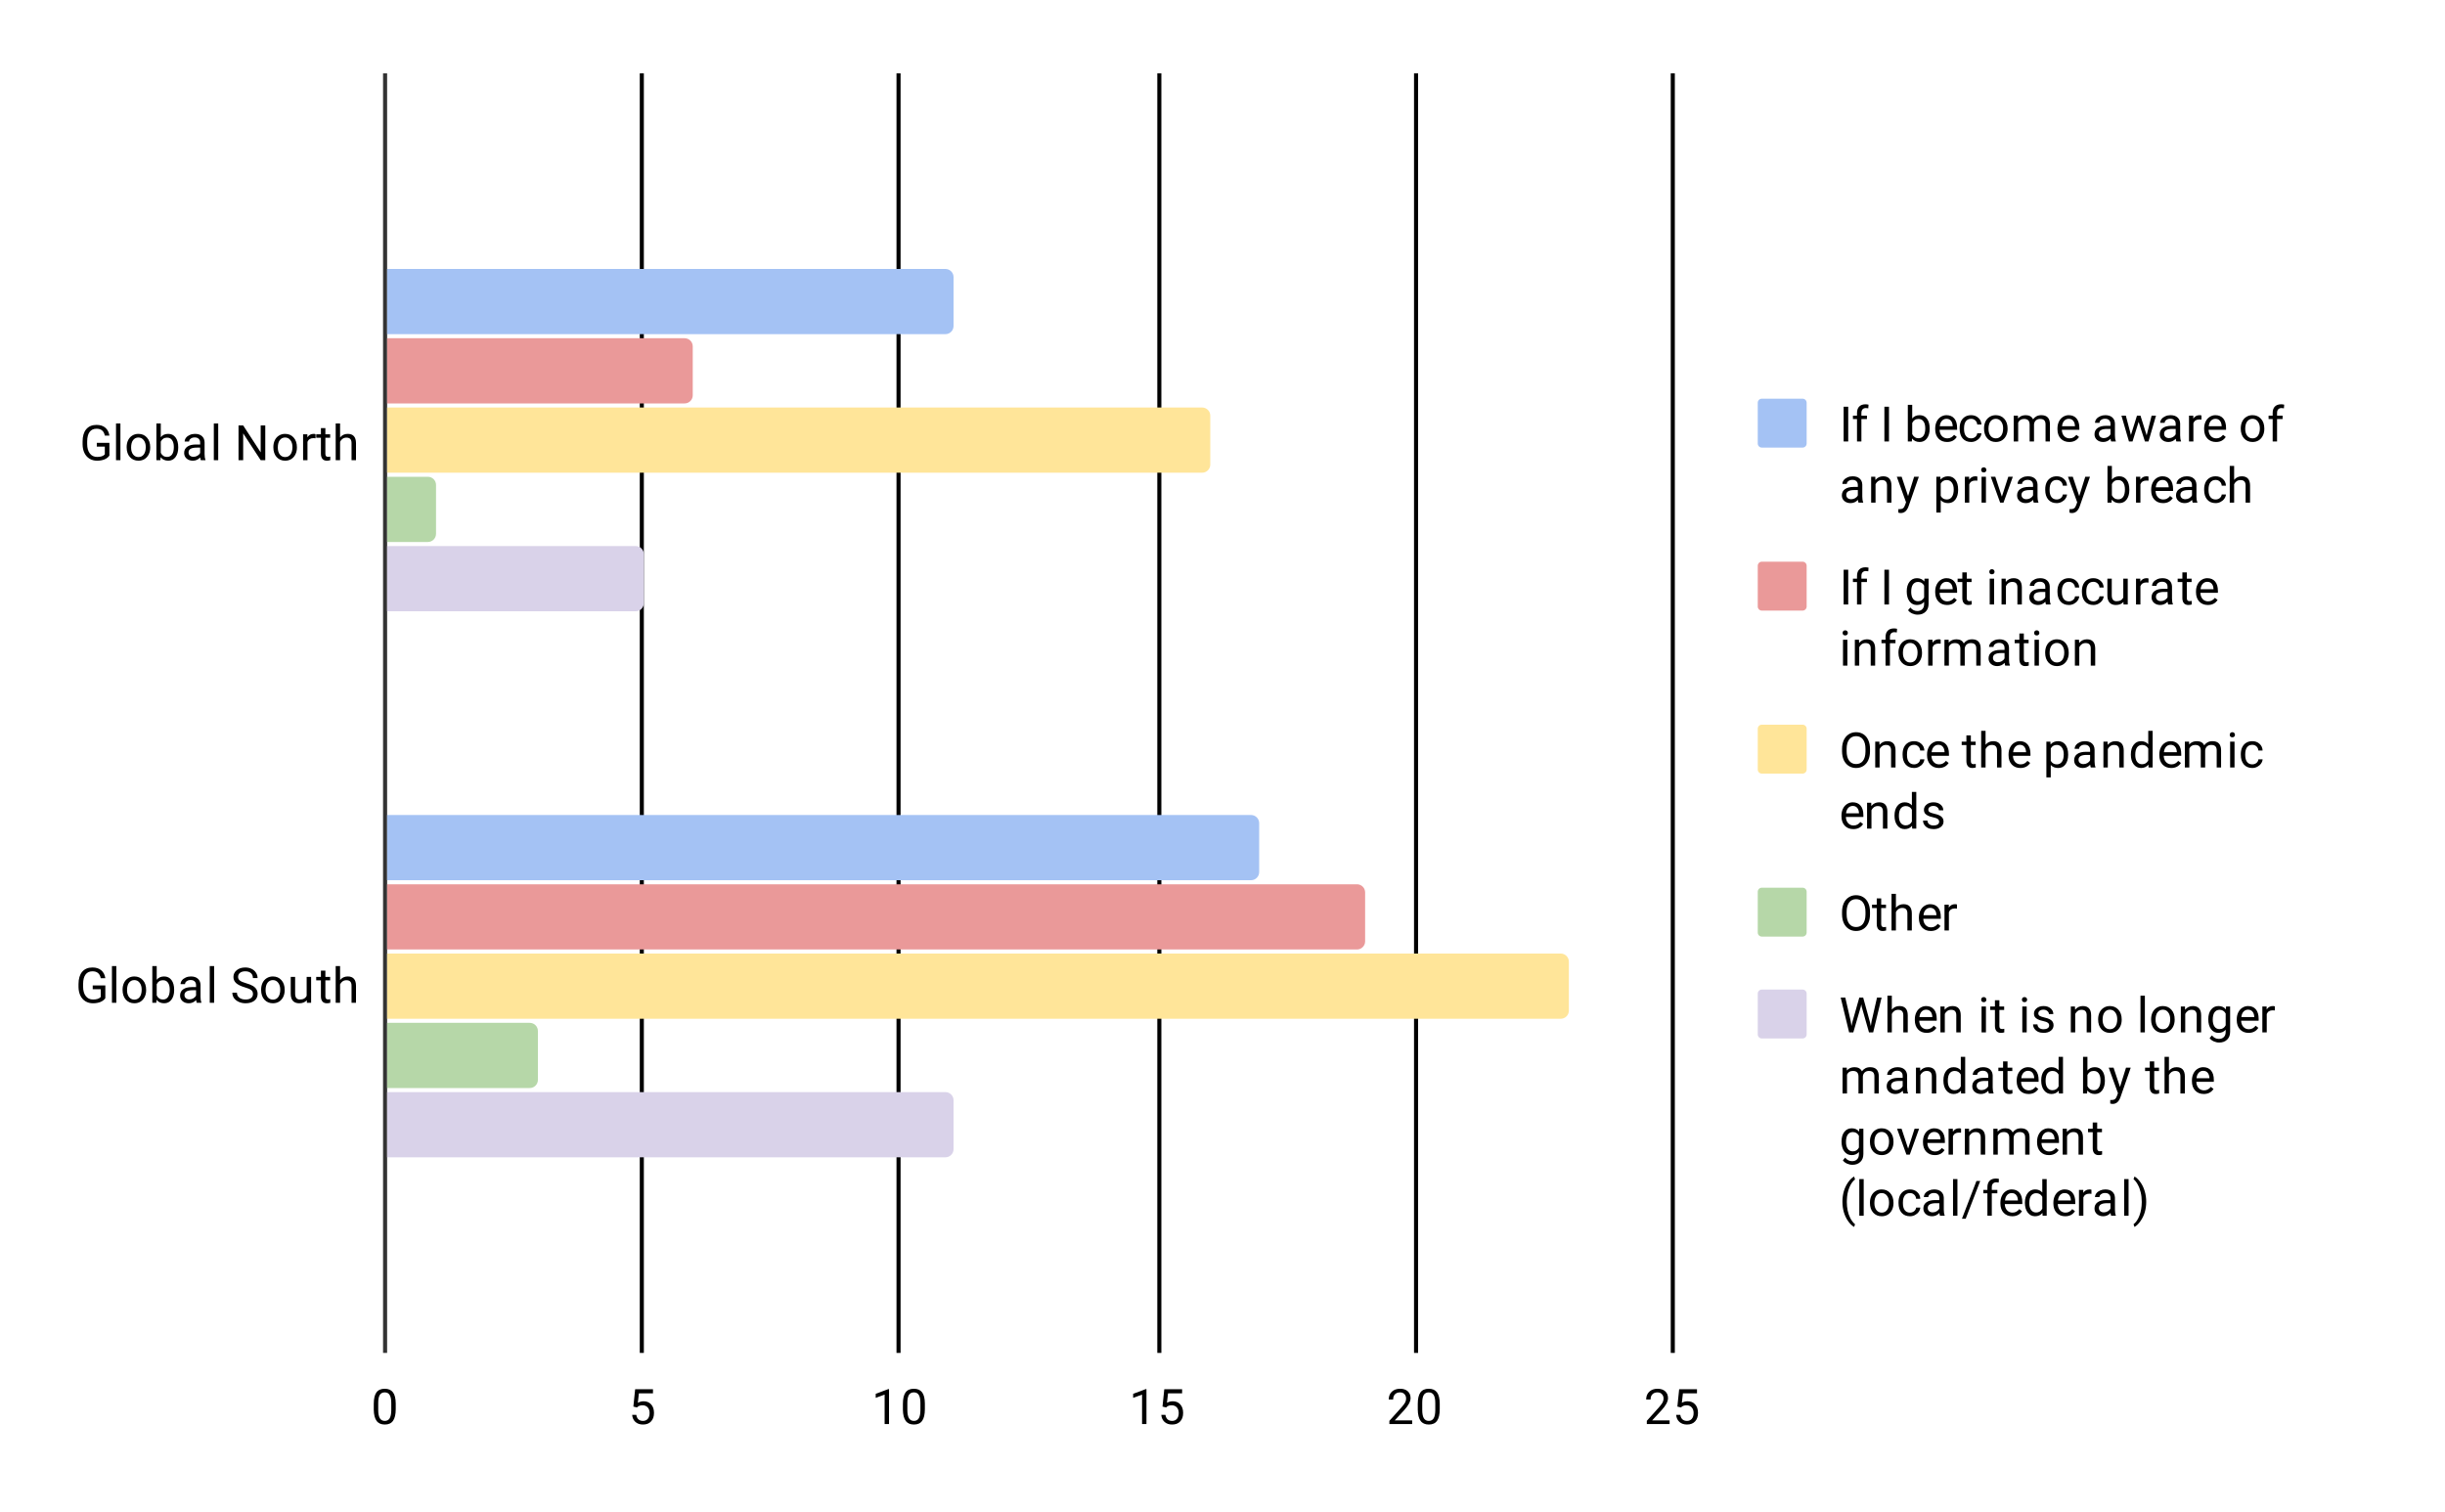 <svg version="1.1" viewBox="0.0 0.0 600.0 371.0" fill="none" stroke="none" stroke-linecap="square" stroke-miterlimit="10" width="600" height="371" xmlns:xlink="http://www.w3.org/1999/xlink" xmlns="http://www.w3.org/2000/svg"><path fill="#ffffff" d="M0 0L600.0 0L600.0 371.0L0 371.0L0 0Z" fill-rule="nonzero"/><path stroke="#333333" stroke-width="1.0" stroke-linecap="butt" d="M94.5 18.5L94.5 331.5" fill-rule="nonzero"/><path stroke="#000000" stroke-width="1.0" stroke-linecap="butt" d="M157.5 18.5L157.5 331.5" fill-rule="nonzero"/><path stroke="#000000" stroke-width="1.0" stroke-linecap="butt" d="M220.5 18.5L220.5 331.5" fill-rule="nonzero"/><path stroke="#000000" stroke-width="1.0" stroke-linecap="butt" d="M284.5 18.5L284.5 331.5" fill-rule="nonzero"/><path stroke="#000000" stroke-width="1.0" stroke-linecap="butt" d="M347.5 18.5L347.5 331.5" fill-rule="nonzero"/><path stroke="#000000" stroke-width="1.0" stroke-linecap="butt" d="M410.5 18.5L410.5 331.5" fill-rule="nonzero"/><clipPath id="id_0"><path d="M94.55 18.55L410.422 18.55L410.422 331.45L94.55 331.45L94.55 18.55Z" clip-rule="nonzero"/></clipPath><path stroke="#000000" stroke-width="0.0" stroke-linecap="butt" stroke-opacity="0.0" clip-path="url(#id_0)" d="M95.0 82.0L95.0 66.0L232.0 66.0C233.105 66.0 234.0 66.895 234.0 68.0L234.0 80.0C234.0 81.105 233.105 82.0 232.0 82.0Z" fill-rule="nonzero"/><path fill="#a4c2f4" clip-path="url(#id_0)" d="M95.0 82.0L95.0 66.0L232.0 66.0C233.105 66.0 234.0 66.895 234.0 68.0L234.0 80.0C234.0 81.105 233.105 82.0 232.0 82.0Z" fill-rule="nonzero"/><path stroke="#000000" stroke-width="0.0" stroke-linecap="butt" stroke-opacity="0.0" clip-path="url(#id_0)" d="M95.0 216.0L95.0 200.0L307.0 200.0C308.105 200.0 309.0 200.895 309.0 202.0L309.0 214.0C309.0 215.105 308.105 216.0 307.0 216.0Z" fill-rule="nonzero"/><path fill="#a4c2f4" clip-path="url(#id_0)" d="M95.0 216.0L95.0 200.0L307.0 200.0C308.105 200.0 309.0 200.895 309.0 202.0L309.0 214.0C309.0 215.105 308.105 216.0 307.0 216.0Z" fill-rule="nonzero"/><path stroke="#000000" stroke-width="0.0" stroke-linecap="butt" stroke-opacity="0.0" clip-path="url(#id_0)" d="M95.0 99.0L95.0 83.0L168.0 83.0C169.105 83.0 170.0 83.895 170.0 85.0L170.0 97.0C170.0 98.105 169.105 99.0 168.0 99.0Z" fill-rule="nonzero"/><path fill="#ea9999" clip-path="url(#id_0)" d="M95.0 99.0L95.0 83.0L168.0 83.0C169.105 83.0 170.0 83.895 170.0 85.0L170.0 97.0C170.0 98.105 169.105 99.0 168.0 99.0Z" fill-rule="nonzero"/><path stroke="#000000" stroke-width="0.0" stroke-linecap="butt" stroke-opacity="0.0" clip-path="url(#id_0)" d="M95.0 233.0L95.0 217.0L333.0 217.0C334.105 217.0 335.0 217.895 335.0 219.0L335.0 231.0C335.0 232.105 334.105 233.0 333.0 233.0Z" fill-rule="nonzero"/><path fill="#ea9999" clip-path="url(#id_0)" d="M95.0 233.0L95.0 217.0L333.0 217.0C334.105 217.0 335.0 217.895 335.0 219.0L335.0 231.0C335.0 232.105 334.105 233.0 333.0 233.0Z" fill-rule="nonzero"/><path stroke="#000000" stroke-width="0.0" stroke-linecap="butt" stroke-opacity="0.0" clip-path="url(#id_0)" d="M95.0 116.0L95.0 100.0L295.0 100.0C296.105 100.0 297.0 100.895 297.0 102.0L297.0 114.0C297.0 115.105 296.105 116.0 295.0 116.0Z" fill-rule="nonzero"/><path fill="#ffe599" clip-path="url(#id_0)" d="M95.0 116.0L95.0 100.0L295.0 100.0C296.105 100.0 297.0 100.895 297.0 102.0L297.0 114.0C297.0 115.105 296.105 116.0 295.0 116.0Z" fill-rule="nonzero"/><path stroke="#000000" stroke-width="0.0" stroke-linecap="butt" stroke-opacity="0.0" clip-path="url(#id_0)" d="M95.0 250.0L95.0 234.0L383.0 234.0C384.105 234.0 385.0 234.895 385.0 236.0L385.0 248.0C385.0 249.105 384.105 250.0 383.0 250.0Z" fill-rule="nonzero"/><path fill="#ffe599" clip-path="url(#id_0)" d="M95.0 250.0L95.0 234.0L383.0 234.0C384.105 234.0 385.0 234.895 385.0 236.0L385.0 248.0C385.0 249.105 384.105 250.0 383.0 250.0Z" fill-rule="nonzero"/><path stroke="#000000" stroke-width="0.0" stroke-linecap="butt" stroke-opacity="0.0" clip-path="url(#id_0)" d="M95.0 133.0L95.0 117.0L105.0 117.0C106.105 117.0 107.0 117.895 107.0 119.0L107.0 131.0C107.0 132.105 106.105 133.0 105.0 133.0Z" fill-rule="nonzero"/><path fill="#b6d7a8" clip-path="url(#id_0)" d="M95.0 133.0L95.0 117.0L105.0 117.0C106.105 117.0 107.0 117.895 107.0 119.0L107.0 131.0C107.0 132.105 106.105 133.0 105.0 133.0Z" fill-rule="nonzero"/><path stroke="#000000" stroke-width="0.0" stroke-linecap="butt" stroke-opacity="0.0" clip-path="url(#id_0)" d="M95.0 267.0L95.0 251.0L130.0 251.0C131.105 251.0 132.0 251.895 132.0 253.0L132.0 265.0C132.0 266.105 131.105 267.0 130.0 267.0Z" fill-rule="nonzero"/><path fill="#b6d7a8" clip-path="url(#id_0)" d="M95.0 267.0L95.0 251.0L130.0 251.0C131.105 251.0 132.0 251.895 132.0 253.0L132.0 265.0C132.0 266.105 131.105 267.0 130.0 267.0Z" fill-rule="nonzero"/><path stroke="#000000" stroke-width="0.0" stroke-linecap="butt" stroke-opacity="0.0" clip-path="url(#id_0)" d="M95.0 150.0L95.0 134.0L156.0 134.0C157.105 134.0 158.0 134.895 158.0 136.0L158.0 148.0C158.0 149.105 157.105 150.0 156.0 150.0Z" fill-rule="nonzero"/><path fill="#d9d2e9" clip-path="url(#id_0)" d="M95.0 150.0L95.0 134.0L156.0 134.0C157.105 134.0 158.0 134.895 158.0 136.0L158.0 148.0C158.0 149.105 157.105 150.0 156.0 150.0Z" fill-rule="nonzero"/><path stroke="#000000" stroke-width="0.0" stroke-linecap="butt" stroke-opacity="0.0" clip-path="url(#id_0)" d="M95.0 284.0L95.0 268.0L232.0 268.0C233.105 268.0 234.0 268.895 234.0 270.0L234.0 282.0C234.0 283.105 233.105 284.0 232.0 284.0Z" fill-rule="nonzero"/><path fill="#d9d2e9" clip-path="url(#id_0)" d="M95.0 284.0L95.0 268.0L232.0 268.0C233.105 268.0 234.0 268.895 234.0 270.0L234.0 282.0C234.0 283.105 233.105 284.0 232.0 284.0Z" fill-rule="nonzero"/><path fill="#000000" d="M26.847 111.801Q26.409 112.426 25.628 112.738Q24.847 113.051 23.816 113.051Q22.784 113.051 21.972 112.566Q21.159 112.066 20.722 111.16Q20.284 110.254 20.269 109.066L20.269 108.332Q20.269 106.394 21.159 105.332Q22.066 104.269 23.691 104.269Q25.034 104.269 25.847 104.957Q26.659 105.644 26.847 106.894L25.722 106.894Q25.394 105.207 23.706 105.207Q22.566 105.207 21.988 106.004Q21.409 106.785 21.394 108.301L21.394 108.988Q21.394 110.426 22.05 111.285Q22.706 112.129 23.831 112.129Q24.456 112.129 24.925 111.988Q25.409 111.847 25.722 111.504L25.722 109.597L23.753 109.597L23.753 108.676L26.847 108.676L26.847 111.801ZM29.55 112.926L28.472 112.926L28.472 103.926L29.55 103.926L29.55 112.926ZM31.081 109.691Q31.081 108.769 31.441 108.019Q31.816 107.269 32.472 106.879Q33.128 106.472 33.956 106.472Q35.253 106.472 36.05 107.363Q36.862 108.254 36.862 109.754L36.862 109.832Q36.862 110.754 36.503 111.488Q36.144 112.222 35.487 112.644Q34.831 113.051 33.972 113.051Q32.691 113.051 31.878 112.16Q31.081 111.254 31.081 109.769L31.081 109.691ZM32.175 109.832Q32.175 110.879 32.659 111.519Q33.159 112.16 33.972 112.16Q34.8 112.16 35.284 111.519Q35.769 110.863 35.769 109.691Q35.769 108.66 35.269 108.019Q34.784 107.363 33.956 107.363Q33.159 107.363 32.659 108.004Q32.175 108.629 32.175 109.832ZM43.737 109.832Q43.737 111.285 43.066 112.176Q42.409 113.051 41.284 113.051Q40.081 113.051 39.425 112.191L39.362 112.926L38.378 112.926L38.378 103.926L39.456 103.926L39.456 107.285Q40.112 106.472 41.269 106.472Q42.425 106.472 43.081 107.347Q43.737 108.207 43.737 109.738L43.737 109.832ZM42.659 109.707Q42.659 108.597 42.222 108.004Q41.8 107.394 41.003 107.394Q39.925 107.394 39.456 108.379L39.456 111.129Q39.956 112.129 41.003 112.129Q41.784 112.129 42.222 111.519Q42.659 110.91 42.659 109.707ZM49.284 112.926Q49.191 112.738 49.128 112.254Q48.378 113.051 47.331 113.051Q46.394 113.051 45.784 112.519Q45.191 111.988 45.191 111.16Q45.191 110.176 45.941 109.629Q46.691 109.082 48.066 109.082L49.112 109.082L49.112 108.582Q49.112 108.019 48.769 107.691Q48.441 107.347 47.769 107.347Q47.191 107.347 46.8 107.644Q46.409 107.926 46.409 108.347L45.316 108.347Q45.316 107.863 45.644 107.426Q45.987 106.988 46.566 106.738Q47.144 106.472 47.831 106.472Q48.941 106.472 49.55 107.019Q50.175 107.566 50.206 108.519L50.206 111.441Q50.206 112.316 50.425 112.832L50.425 112.926L49.284 112.926ZM47.487 112.097Q48.003 112.097 48.456 111.832Q48.909 111.566 49.112 111.144L49.112 109.847L48.269 109.847Q46.269 109.847 46.269 111.019Q46.269 111.519 46.612 111.816Q46.956 112.097 47.487 112.097ZM53.55 112.926L52.472 112.926L52.472 103.926L53.55 103.926L53.55 112.926ZM65.097 112.926L63.972 112.926L59.675 106.347L59.675 112.926L58.534 112.926L58.534 104.394L59.675 104.394L63.972 111.004L63.972 104.394L65.097 104.394L65.097 112.926ZM67.081 109.691Q67.081 108.769 67.441 108.019Q67.816 107.269 68.472 106.879Q69.128 106.472 69.956 106.472Q71.253 106.472 72.05 107.363Q72.862 108.254 72.862 109.754L72.862 109.832Q72.862 110.754 72.503 111.488Q72.144 112.222 71.487 112.644Q70.831 113.051 69.972 113.051Q68.691 113.051 67.878 112.16Q67.081 111.254 67.081 109.769L67.081 109.691ZM68.175 109.832Q68.175 110.879 68.659 111.519Q69.159 112.16 69.972 112.16Q70.8 112.16 71.284 111.519Q71.769 110.863 71.769 109.691Q71.769 108.66 71.269 108.019Q70.784 107.363 69.956 107.363Q69.159 107.363 68.659 108.004Q68.175 108.629 68.175 109.832ZM77.441 107.551Q77.191 107.519 76.909 107.519Q75.831 107.519 75.456 108.426L75.456 112.926L74.378 112.926L74.378 106.582L75.425 106.582L75.441 107.316Q75.972 106.472 76.956 106.472Q77.269 106.472 77.441 106.551L77.441 107.551ZM79.847 105.051L79.847 106.582L81.019 106.582L81.019 107.426L79.847 107.426L79.847 111.347Q79.847 111.738 80.003 111.926Q80.159 112.113 80.534 112.113Q80.722 112.113 81.05 112.051L81.05 112.926Q80.628 113.051 80.222 113.051Q79.503 113.051 79.128 112.613Q78.753 112.16 78.753 111.347L78.753 107.426L77.597 107.426L77.597 106.582L78.753 106.582L78.753 105.051L79.847 105.051ZM83.456 107.347Q84.175 106.472 85.331 106.472Q87.347 106.472 87.362 108.738L87.362 112.926L86.269 112.926L86.269 108.722Q86.269 108.051 85.956 107.722Q85.659 107.394 85.003 107.394Q84.472 107.394 84.066 107.676Q83.675 107.957 83.456 108.41L83.456 112.926L82.378 112.926L82.378 103.926L83.456 103.926L83.456 107.347Z" fill-rule="nonzero"/><path fill="#000000" d="M25.847 244.949Q25.409 245.574 24.628 245.887Q23.847 246.199 22.816 246.199Q21.784 246.199 20.972 245.715Q20.159 245.215 19.722 244.309Q19.284 243.403 19.269 242.215L19.269 241.481Q19.269 239.543 20.159 238.481Q21.066 237.418 22.691 237.418Q24.034 237.418 24.847 238.106Q25.659 238.793 25.847 240.043L24.722 240.043Q24.394 238.356 22.706 238.356Q21.566 238.356 20.988 239.153Q20.409 239.934 20.394 241.449L20.394 242.137Q20.394 243.574 21.05 244.434Q21.706 245.278 22.831 245.278Q23.456 245.278 23.925 245.137Q24.409 244.996 24.722 244.653L24.722 242.746L22.753 242.746L22.753 241.824L25.847 241.824L25.847 244.949ZM28.55 246.074L27.472 246.074L27.472 237.074L28.55 237.074L28.55 246.074ZM30.081 242.84Q30.081 241.918 30.441 241.168Q30.816 240.418 31.472 240.028Q32.128 239.621 32.956 239.621Q34.253 239.621 35.05 240.512Q35.862 241.403 35.862 242.903L35.862 242.981Q35.862 243.903 35.503 244.637Q35.144 245.371 34.487 245.793Q33.831 246.199 32.972 246.199Q31.691 246.199 30.878 245.309Q30.081 244.403 30.081 242.918L30.081 242.84ZM31.175 242.981Q31.175 244.028 31.659 244.668Q32.159 245.309 32.972 245.309Q33.8 245.309 34.284 244.668Q34.769 244.012 34.769 242.84Q34.769 241.809 34.269 241.168Q33.784 240.512 32.956 240.512Q32.159 240.512 31.659 241.153Q31.175 241.778 31.175 242.981ZM42.737 242.981Q42.737 244.434 42.066 245.324Q41.409 246.199 40.284 246.199Q39.081 246.199 38.425 245.34L38.362 246.074L37.378 246.074L37.378 237.074L38.456 237.074L38.456 240.434Q39.112 239.621 40.269 239.621Q41.425 239.621 42.081 240.496Q42.737 241.356 42.737 242.887L42.737 242.981ZM41.659 242.856Q41.659 241.746 41.222 241.153Q40.8 240.543 40.003 240.543Q38.925 240.543 38.456 241.528L38.456 244.278Q38.956 245.278 40.003 245.278Q40.784 245.278 41.222 244.668Q41.659 244.059 41.659 242.856ZM48.284 246.074Q48.191 245.887 48.128 245.403Q47.378 246.199 46.331 246.199Q45.394 246.199 44.784 245.668Q44.191 245.137 44.191 244.309Q44.191 243.324 44.941 242.778Q45.691 242.231 47.066 242.231L48.112 242.231L48.112 241.731Q48.112 241.168 47.769 240.84Q47.441 240.496 46.769 240.496Q46.191 240.496 45.8 240.793Q45.409 241.074 45.409 241.496L44.316 241.496Q44.316 241.012 44.644 240.574Q44.987 240.137 45.566 239.887Q46.144 239.621 46.831 239.621Q47.941 239.621 48.55 240.168Q49.175 240.715 49.206 241.668L49.206 244.59Q49.206 245.465 49.425 245.981L49.425 246.074L48.284 246.074ZM46.487 245.246Q47.003 245.246 47.456 244.981Q47.909 244.715 48.112 244.293L48.112 242.996L47.269 242.996Q45.269 242.996 45.269 244.168Q45.269 244.668 45.612 244.965Q45.956 245.246 46.487 245.246ZM52.55 246.074L51.472 246.074L51.472 237.074L52.55 237.074L52.55 246.074ZM60.05 242.278Q58.612 241.856 57.941 241.246Q57.284 240.637 57.284 239.746Q57.284 238.746 58.081 238.09Q58.894 237.418 60.191 237.418Q61.066 237.418 61.753 237.762Q62.441 238.106 62.816 238.699Q63.206 239.293 63.206 240.012L62.066 240.012Q62.066 239.231 61.566 238.793Q61.081 238.356 60.191 238.356Q59.362 238.356 58.894 238.731Q58.425 239.09 58.425 239.731Q58.425 240.262 58.862 240.621Q59.316 240.981 60.378 241.278Q61.441 241.574 62.034 241.934Q62.644 242.293 62.925 242.778Q63.222 243.262 63.222 243.903Q63.222 244.949 62.409 245.574Q61.597 246.199 60.253 246.199Q59.362 246.199 58.597 245.856Q57.847 245.512 57.425 244.934Q57.019 244.34 57.019 243.606L58.144 243.606Q58.144 244.371 58.722 244.824Q59.3 245.278 60.253 245.278Q61.144 245.278 61.612 244.918Q62.081 244.543 62.081 243.918Q62.081 243.293 61.644 242.949Q61.206 242.606 60.05 242.278ZM64.081 242.84Q64.081 241.918 64.441 241.168Q64.816 240.418 65.472 240.028Q66.128 239.621 66.956 239.621Q68.253 239.621 69.05 240.512Q69.862 241.403 69.862 242.903L69.862 242.981Q69.862 243.903 69.503 244.637Q69.144 245.371 68.487 245.793Q67.831 246.199 66.972 246.199Q65.691 246.199 64.878 245.309Q64.081 244.403 64.081 242.918L64.081 242.84ZM65.175 242.981Q65.175 244.028 65.659 244.668Q66.159 245.309 66.972 245.309Q67.8 245.309 68.284 244.668Q68.769 244.012 68.769 242.84Q68.769 241.809 68.269 241.168Q67.784 240.512 66.956 240.512Q66.159 240.512 65.659 241.153Q65.175 241.778 65.175 242.981ZM75.284 245.449Q74.659 246.199 73.425 246.199Q72.409 246.199 71.878 245.606Q71.347 245.012 71.347 243.856L71.347 239.731L72.425 239.731L72.425 243.824Q72.425 245.278 73.597 245.278Q74.847 245.278 75.253 244.34L75.253 239.731L76.347 239.731L76.347 246.074L75.316 246.074L75.284 245.449ZM79.847 238.199L79.847 239.731L81.019 239.731L81.019 240.574L79.847 240.574L79.847 244.496Q79.847 244.887 80.003 245.074Q80.159 245.262 80.534 245.262Q80.722 245.262 81.05 245.199L81.05 246.074Q80.628 246.199 80.222 246.199Q79.503 246.199 79.128 245.762Q78.753 245.309 78.753 244.496L78.753 240.574L77.597 240.574L77.597 239.731L78.753 239.731L78.753 238.199L79.847 238.199ZM83.456 240.496Q84.175 239.621 85.331 239.621Q87.347 239.621 87.362 241.887L87.362 246.074L86.269 246.074L86.269 241.871Q86.269 241.199 85.956 240.871Q85.659 240.543 85.003 240.543Q84.472 240.543 84.066 240.824Q83.675 241.106 83.456 241.559L83.456 246.074L82.378 246.074L82.378 237.074L83.456 237.074L83.456 240.496Z" fill-rule="nonzero"/><path fill="#000000" d="M97.112 345.809Q97.112 347.716 96.456 348.653Q95.816 349.575 94.425 349.575Q93.066 349.575 92.409 348.669Q91.753 347.762 91.722 345.95L91.722 344.512Q91.722 342.622 92.362 341.716Q93.019 340.794 94.409 340.794Q95.784 340.794 96.441 341.684Q97.097 342.559 97.112 344.403L97.112 345.809ZM96.019 344.325Q96.019 342.95 95.628 342.325Q95.253 341.684 94.409 341.684Q93.581 341.684 93.191 342.325Q92.816 342.95 92.816 344.247L92.816 345.981Q92.816 347.356 93.206 348.028Q93.612 348.684 94.425 348.684Q95.222 348.684 95.612 348.059Q96.003 347.434 96.019 346.106L96.019 344.325Z" fill-rule="nonzero"/><path fill="#000000" d="M155.428 345.169L155.865 340.919L160.24 340.919L160.24 341.919L156.787 341.919L156.521 344.247Q157.162 343.872 157.959 343.872Q159.115 343.872 159.803 344.653Q160.49 345.419 160.49 346.731Q160.49 348.044 159.771 348.809Q159.068 349.575 157.787 349.575Q156.662 349.575 155.943 348.95Q155.224 348.309 155.131 347.2L156.146 347.2Q156.256 347.934 156.678 348.309Q157.099 348.684 157.787 348.684Q158.537 348.684 158.974 348.169Q159.412 347.653 159.412 346.747Q159.412 345.887 158.943 345.372Q158.474 344.856 157.693 344.856Q156.99 344.856 156.584 345.153L156.303 345.387L155.428 345.169Z" fill-rule="nonzero"/><path fill="#000000" d="M218.165 349.45L217.086 349.45L217.086 342.231L214.899 343.028L214.899 342.044L218.008 340.872L218.165 340.872L218.165 349.45ZM226.961 345.809Q226.961 347.716 226.305 348.653Q225.665 349.575 224.274 349.575Q222.915 349.575 222.258 348.669Q221.602 347.762 221.571 345.95L221.571 344.512Q221.571 342.622 222.211 341.716Q222.868 340.794 224.258 340.794Q225.633 340.794 226.29 341.684Q226.946 342.559 226.961 344.403L226.961 345.809ZM225.868 344.325Q225.868 342.95 225.477 342.325Q225.102 341.684 224.258 341.684Q223.43 341.684 223.04 342.325Q222.665 342.95 222.665 344.247L222.665 345.981Q222.665 347.356 223.055 348.028Q223.461 348.684 224.274 348.684Q225.071 348.684 225.461 348.059Q225.852 347.434 225.868 346.106L225.868 344.325Z" fill-rule="nonzero"/><path fill="#000000" d="M281.339 349.45L280.261 349.45L280.261 342.231L278.073 343.028L278.073 342.044L281.183 340.872L281.339 340.872L281.339 349.45ZM285.276 345.169L285.714 340.919L290.089 340.919L290.089 341.919L286.636 341.919L286.37 344.247Q287.011 343.872 287.808 343.872Q288.964 343.872 289.651 344.653Q290.339 345.419 290.339 346.731Q290.339 348.044 289.62 348.809Q288.917 349.575 287.636 349.575Q286.511 349.575 285.792 348.95Q285.073 348.309 284.98 347.2L285.995 347.2Q286.105 347.934 286.526 348.309Q286.948 348.684 287.636 348.684Q288.386 348.684 288.823 348.169Q289.261 347.653 289.261 346.747Q289.261 345.887 288.792 345.372Q288.323 344.856 287.542 344.856Q286.839 344.856 286.433 345.153L286.151 345.387L285.276 345.169Z" fill-rule="nonzero"/><path fill="#000000" d="M346.545 349.45L340.951 349.45L340.951 348.669L343.904 345.387Q344.56 344.637 344.81 344.184Q345.06 343.716 345.06 343.216Q345.06 342.544 344.654 342.122Q344.263 341.684 343.576 341.684Q342.779 341.684 342.326 342.153Q341.873 342.606 341.873 343.434L340.795 343.434Q340.795 342.247 341.545 341.528Q342.31 340.794 343.576 340.794Q344.779 340.794 345.467 341.419Q346.154 342.044 346.154 343.091Q346.154 344.341 344.545 346.091L342.263 348.559L346.545 348.559L346.545 349.45ZM353.31 345.809Q353.31 347.716 352.654 348.653Q352.013 349.575 350.623 349.575Q349.263 349.575 348.607 348.669Q347.951 347.762 347.92 345.95L347.92 344.512Q347.92 342.622 348.56 341.716Q349.217 340.794 350.607 340.794Q351.982 340.794 352.638 341.684Q353.295 342.559 353.31 344.403L353.31 345.809ZM352.217 344.325Q352.217 342.95 351.826 342.325Q351.451 341.684 350.607 341.684Q349.779 341.684 349.388 342.325Q349.013 342.95 349.013 344.247L349.013 345.981Q349.013 347.356 349.404 348.028Q349.81 348.684 350.623 348.684Q351.42 348.684 351.81 348.059Q352.201 347.434 352.217 346.106L352.217 344.325Z" fill-rule="nonzero"/><path fill="#000000" d="M409.719 349.45L404.125 349.45L404.125 348.669L407.078 345.387Q407.735 344.637 407.985 344.184Q408.235 343.716 408.235 343.216Q408.235 342.544 407.828 342.122Q407.438 341.684 406.75 341.684Q405.953 341.684 405.5 342.153Q405.047 342.606 405.047 343.434L403.969 343.434Q403.969 342.247 404.719 341.528Q405.485 340.794 406.75 340.794Q407.953 340.794 408.641 341.419Q409.328 342.044 409.328 343.091Q409.328 344.341 407.719 346.091L405.438 348.559L409.719 348.559L409.719 349.45ZM411.625 345.169L412.063 340.919L416.438 340.919L416.438 341.919L412.985 341.919L412.719 344.247Q413.36 343.872 414.157 343.872Q415.313 343.872 416 344.653Q416.688 345.419 416.688 346.731Q416.688 348.044 415.969 348.809Q415.266 349.575 413.985 349.575Q412.86 349.575 412.141 348.95Q411.422 348.309 411.328 347.2L412.344 347.2Q412.453 347.934 412.875 348.309Q413.297 348.684 413.985 348.684Q414.735 348.684 415.172 348.169Q415.61 347.653 415.61 346.747Q415.61 345.887 415.141 345.372Q414.672 344.856 413.891 344.856Q413.188 344.856 412.782 345.153L412.5 345.387L411.625 345.169Z" fill-rule="nonzero"/><path fill="#a4c2f4" d="M431.349 98.837C431.349 98.284 431.797 97.837 432.349 97.837L442.349 97.837C442.901 97.837 443.349 98.284 443.349 98.837L443.349 108.837C443.349 109.389 442.901 109.837 442.349 109.837L432.349 109.837C431.797 109.837 431.349 109.389 431.349 108.837Z" fill-rule="nonzero"/><path fill="#000000" d="M453.552 108.337L452.427 108.337L452.427 99.805L453.552 99.805L453.552 108.337ZM455.708 108.337L455.708 102.837L454.708 102.837L454.708 101.993L455.708 101.993L455.708 101.352Q455.708 100.321 456.24 99.774Q456.786 99.212 457.786 99.212Q458.161 99.212 458.536 99.305L458.474 100.196Q458.193 100.133 457.896 100.133Q457.365 100.133 457.068 100.446Q456.786 100.758 456.786 101.321L456.786 101.993L458.146 101.993L458.146 102.837L456.786 102.837L456.786 108.337L455.708 108.337ZM463.552 108.337L462.427 108.337L462.427 99.805L463.552 99.805L463.552 108.337ZM473.536 105.243Q473.536 106.696 472.865 107.587Q472.208 108.462 471.083 108.462Q469.88 108.462 469.224 107.602L469.161 108.337L468.177 108.337L468.177 99.337L469.255 99.337L469.255 102.696Q469.911 101.883 471.068 101.883Q472.224 101.883 472.88 102.758Q473.536 103.618 473.536 105.149L473.536 105.243ZM472.458 105.118Q472.458 104.008 472.021 103.415Q471.599 102.805 470.802 102.805Q469.724 102.805 469.255 103.79L469.255 106.54Q469.755 107.54 470.802 107.54Q471.583 107.54 472.021 106.93Q472.458 106.321 472.458 105.118ZM477.802 108.462Q476.505 108.462 475.693 107.618Q474.896 106.758 474.896 105.337L474.896 105.149Q474.896 104.196 475.255 103.462Q475.615 102.712 476.255 102.305Q476.911 101.883 477.661 101.883Q478.896 101.883 479.583 102.696Q480.271 103.508 480.271 105.024L480.271 105.477L475.974 105.477Q476.005 106.415 476.521 106.993Q477.052 107.571 477.865 107.571Q478.427 107.571 478.818 107.337Q479.224 107.102 479.536 106.712L480.193 107.227Q479.396 108.462 477.802 108.462ZM477.661 102.774Q477.005 102.774 476.552 103.258Q476.115 103.727 476.021 104.587L479.193 104.587L479.193 104.508Q479.146 103.68 478.74 103.227Q478.349 102.774 477.661 102.774ZM483.708 107.571Q484.286 107.571 484.724 107.227Q485.161 106.868 485.208 106.337L486.24 106.337Q486.208 106.883 485.849 107.383Q485.505 107.868 484.927 108.165Q484.365 108.462 483.708 108.462Q482.411 108.462 481.646 107.602Q480.896 106.727 480.896 105.227L480.896 105.04Q480.896 104.118 481.224 103.399Q481.568 102.68 482.193 102.29Q482.833 101.883 483.708 101.883Q484.771 101.883 485.474 102.524Q486.193 103.149 486.24 104.18L485.208 104.18Q485.161 103.555 484.74 103.165Q484.318 102.774 483.708 102.774Q482.88 102.774 482.427 103.368Q481.974 103.962 481.974 105.087L481.974 105.29Q481.974 106.383 482.427 106.977Q482.88 107.571 483.708 107.571ZM486.88 105.102Q486.88 104.18 487.24 103.43Q487.615 102.68 488.271 102.29Q488.927 101.883 489.755 101.883Q491.052 101.883 491.849 102.774Q492.661 103.665 492.661 105.165L492.661 105.243Q492.661 106.165 492.302 106.899Q491.943 107.633 491.286 108.055Q490.63 108.462 489.771 108.462Q488.49 108.462 487.677 107.571Q486.88 106.665 486.88 105.18L486.88 105.102ZM487.974 105.243Q487.974 106.29 488.458 106.93Q488.958 107.571 489.771 107.571Q490.599 107.571 491.083 106.93Q491.568 106.274 491.568 105.102Q491.568 104.071 491.068 103.43Q490.583 102.774 489.755 102.774Q488.958 102.774 488.458 103.415Q487.974 104.04 487.974 105.243ZM495.193 101.993L495.224 102.696Q495.911 101.883 497.099 101.883Q498.427 101.883 498.911 102.899Q499.224 102.446 499.724 102.165Q500.24 101.883 500.927 101.883Q503.021 101.883 503.052 104.087L503.052 108.337L501.974 108.337L501.974 104.149Q501.974 103.477 501.661 103.149Q501.349 102.805 500.615 102.805Q500.005 102.805 499.599 103.165Q499.208 103.524 499.146 104.133L499.146 108.337L498.068 108.337L498.068 104.18Q498.068 102.805 496.708 102.805Q495.646 102.805 495.255 103.712L495.255 108.337L494.161 108.337L494.161 101.993L495.193 101.993ZM507.802 108.462Q506.505 108.462 505.693 107.618Q504.896 106.758 504.896 105.337L504.896 105.149Q504.896 104.196 505.255 103.462Q505.615 102.712 506.255 102.305Q506.911 101.883 507.661 101.883Q508.896 101.883 509.583 102.696Q510.271 103.508 510.271 105.024L510.271 105.477L505.974 105.477Q506.005 106.415 506.521 106.993Q507.052 107.571 507.865 107.571Q508.427 107.571 508.818 107.337Q509.224 107.102 509.536 106.712L510.193 107.227Q509.396 108.462 507.802 108.462ZM507.661 102.774Q507.005 102.774 506.552 103.258Q506.115 103.727 506.021 104.587L509.193 104.587L509.193 104.508Q509.146 103.68 508.74 103.227Q508.349 102.774 507.661 102.774ZM518.083 108.337Q517.99 108.149 517.927 107.665Q517.177 108.462 516.13 108.462Q515.193 108.462 514.583 107.93Q513.99 107.399 513.99 106.571Q513.99 105.587 514.74 105.04Q515.49 104.493 516.865 104.493L517.911 104.493L517.911 103.993Q517.911 103.43 517.568 103.102Q517.24 102.758 516.568 102.758Q515.99 102.758 515.599 103.055Q515.208 103.337 515.208 103.758L514.115 103.758Q514.115 103.274 514.443 102.837Q514.786 102.399 515.365 102.149Q515.943 101.883 516.63 101.883Q517.74 101.883 518.349 102.43Q518.974 102.977 519.005 103.93L519.005 106.852Q519.005 107.727 519.224 108.243L519.224 108.337L518.083 108.337ZM516.286 107.508Q516.802 107.508 517.255 107.243Q517.708 106.977 517.911 106.555L517.911 105.258L517.068 105.258Q515.068 105.258 515.068 106.43Q515.068 106.93 515.411 107.227Q515.755 107.508 516.286 107.508ZM526.786 106.837L528.005 101.993L529.083 101.993L527.24 108.337L526.365 108.337L524.818 103.524L523.318 108.337L522.443 108.337L520.599 101.993L521.677 101.993L522.927 106.743L524.411 101.993L525.271 101.993L526.786 106.837ZM534.083 108.337Q533.99 108.149 533.927 107.665Q533.177 108.462 532.13 108.462Q531.193 108.462 530.583 107.93Q529.99 107.399 529.99 106.571Q529.99 105.587 530.74 105.04Q531.49 104.493 532.865 104.493L533.911 104.493L533.911 103.993Q533.911 103.43 533.568 103.102Q533.24 102.758 532.568 102.758Q531.99 102.758 531.599 103.055Q531.208 103.337 531.208 103.758L530.115 103.758Q530.115 103.274 530.443 102.837Q530.786 102.399 531.365 102.149Q531.943 101.883 532.63 101.883Q533.74 101.883 534.349 102.43Q534.974 102.977 535.005 103.93L535.005 106.852Q535.005 107.727 535.224 108.243L535.224 108.337L534.083 108.337ZM532.286 107.508Q532.802 107.508 533.255 107.243Q533.708 106.977 533.911 106.555L533.911 105.258L533.068 105.258Q531.068 105.258 531.068 106.43Q531.068 106.93 531.411 107.227Q531.755 107.508 532.286 107.508ZM540.24 102.962Q539.99 102.93 539.708 102.93Q538.63 102.93 538.255 103.837L538.255 108.337L537.177 108.337L537.177 101.993L538.224 101.993L538.24 102.727Q538.771 101.883 539.755 101.883Q540.068 101.883 540.24 101.962L540.24 102.962ZM543.802 108.462Q542.505 108.462 541.693 107.618Q540.896 106.758 540.896 105.337L540.896 105.149Q540.896 104.196 541.255 103.462Q541.615 102.712 542.255 102.305Q542.911 101.883 543.661 101.883Q544.896 101.883 545.583 102.696Q546.271 103.508 546.271 105.024L546.271 105.477L541.974 105.477Q542.005 106.415 542.521 106.993Q543.052 107.571 543.865 107.571Q544.427 107.571 544.818 107.337Q545.224 107.102 545.536 106.712L546.193 107.227Q545.396 108.462 543.802 108.462ZM543.661 102.774Q543.005 102.774 542.552 103.258Q542.115 103.727 542.021 104.587L545.193 104.587L545.193 104.508Q545.146 103.68 544.74 103.227Q544.349 102.774 543.661 102.774ZM549.88 105.102Q549.88 104.18 550.24 103.43Q550.615 102.68 551.271 102.29Q551.927 101.883 552.755 101.883Q554.052 101.883 554.849 102.774Q555.661 103.665 555.661 105.165L555.661 105.243Q555.661 106.165 555.302 106.899Q554.943 107.633 554.286 108.055Q553.63 108.462 552.771 108.462Q551.49 108.462 550.677 107.571Q549.88 106.665 549.88 105.18L549.88 105.102ZM550.974 105.243Q550.974 106.29 551.458 106.93Q551.958 107.571 552.771 107.571Q553.599 107.571 554.083 106.93Q554.568 106.274 554.568 105.102Q554.568 104.071 554.068 103.43Q553.583 102.774 552.755 102.774Q551.958 102.774 551.458 103.415Q550.974 104.04 550.974 105.243ZM557.708 108.337L557.708 102.837L556.708 102.837L556.708 101.993L557.708 101.993L557.708 101.352Q557.708 100.321 558.24 99.774Q558.786 99.212 559.786 99.212Q560.161 99.212 560.536 99.305L560.474 100.196Q560.193 100.133 559.896 100.133Q559.365 100.133 559.068 100.446Q558.786 100.758 558.786 101.321L558.786 101.993L560.146 101.993L560.146 102.837L558.786 102.837L558.786 108.337L557.708 108.337Z" fill-rule="nonzero"/><path fill="#000000" d="M456.083 123.337Q455.99 123.149 455.927 122.665Q455.177 123.462 454.13 123.462Q453.193 123.462 452.583 122.93Q451.99 122.399 451.99 121.571Q451.99 120.587 452.74 120.04Q453.49 119.493 454.865 119.493L455.911 119.493L455.911 118.993Q455.911 118.43 455.568 118.102Q455.24 117.758 454.568 117.758Q453.99 117.758 453.599 118.055Q453.208 118.337 453.208 118.758L452.115 118.758Q452.115 118.274 452.443 117.837Q452.786 117.399 453.365 117.149Q453.943 116.883 454.63 116.883Q455.74 116.883 456.349 117.43Q456.974 117.977 457.005 118.93L457.005 121.852Q457.005 122.727 457.224 123.243L457.224 123.337L456.083 123.337ZM454.286 122.508Q454.802 122.508 455.255 122.243Q455.708 121.977 455.911 121.555L455.911 120.258L455.068 120.258Q453.068 120.258 453.068 121.43Q453.068 121.93 453.411 122.227Q453.755 122.508 454.286 122.508ZM460.193 116.993L460.224 117.79Q460.958 116.883 462.13 116.883Q464.146 116.883 464.161 119.149L464.161 123.337L463.068 123.337L463.068 119.133Q463.068 118.462 462.755 118.133Q462.458 117.805 461.802 117.805Q461.271 117.805 460.865 118.087Q460.474 118.368 460.255 118.821L460.255 123.337L459.177 123.337L459.177 116.993L460.193 116.993ZM468.24 121.743L469.724 116.993L470.88 116.993L468.333 124.321Q467.74 125.899 466.458 125.899L466.24 125.883L465.849 125.805L465.849 124.93L466.13 124.946Q466.693 124.946 466.99 124.727Q467.302 124.508 467.505 123.915L467.74 123.258L465.474 116.993L466.661 116.993L468.24 121.743ZM480.521 120.243Q480.521 121.68 479.865 122.571Q479.208 123.462 478.068 123.462Q476.911 123.462 476.255 122.727L476.255 125.774L475.177 125.774L475.177 116.993L476.161 116.993L476.208 117.696Q476.88 116.883 478.052 116.883Q479.193 116.883 479.849 117.743Q480.521 118.602 480.521 120.133L480.521 120.243ZM479.443 120.118Q479.443 119.04 478.974 118.43Q478.521 117.805 477.724 117.805Q476.74 117.805 476.255 118.665L476.255 121.696Q476.74 122.571 477.74 122.571Q478.521 122.571 478.974 121.962Q479.443 121.337 479.443 120.118ZM485.24 117.962Q484.99 117.93 484.708 117.93Q483.63 117.93 483.255 118.837L483.255 123.337L482.177 123.337L482.177 116.993L483.224 116.993L483.24 117.727Q483.771 116.883 484.755 116.883Q485.068 116.883 485.24 116.962L485.24 117.962ZM487.349 123.337L486.271 123.337L486.271 116.993L487.349 116.993L487.349 123.337ZM486.177 115.321Q486.177 115.055 486.333 114.868Q486.505 114.68 486.818 114.68Q487.13 114.68 487.286 114.868Q487.458 115.055 487.458 115.321Q487.458 115.571 487.286 115.758Q487.13 115.93 486.818 115.93Q486.505 115.93 486.333 115.758Q486.177 115.571 486.177 115.321ZM491.255 121.868L492.833 116.993L493.943 116.993L491.661 123.337L490.833 123.337L488.536 116.993L489.646 116.993L491.255 121.868ZM499.083 123.337Q498.99 123.149 498.927 122.665Q498.177 123.462 497.13 123.462Q496.193 123.462 495.583 122.93Q494.99 122.399 494.99 121.571Q494.99 120.587 495.74 120.04Q496.49 119.493 497.865 119.493L498.911 119.493L498.911 118.993Q498.911 118.43 498.568 118.102Q498.24 117.758 497.568 117.758Q496.99 117.758 496.599 118.055Q496.208 118.337 496.208 118.758L495.115 118.758Q495.115 118.274 495.443 117.837Q495.786 117.399 496.365 117.149Q496.943 116.883 497.63 116.883Q498.74 116.883 499.349 117.43Q499.974 117.977 500.005 118.93L500.005 121.852Q500.005 122.727 500.224 123.243L500.224 123.337L499.083 123.337ZM497.286 122.508Q497.802 122.508 498.255 122.243Q498.708 121.977 498.911 121.555L498.911 120.258L498.068 120.258Q496.068 120.258 496.068 121.43Q496.068 121.93 496.411 122.227Q496.755 122.508 497.286 122.508ZM504.708 122.571Q505.286 122.571 505.724 122.227Q506.161 121.868 506.208 121.337L507.24 121.337Q507.208 121.883 506.849 122.383Q506.505 122.868 505.927 123.165Q505.365 123.462 504.708 123.462Q503.411 123.462 502.646 122.602Q501.896 121.727 501.896 120.227L501.896 120.04Q501.896 119.118 502.224 118.399Q502.568 117.68 503.193 117.29Q503.833 116.883 504.708 116.883Q505.771 116.883 506.474 117.524Q507.193 118.149 507.24 119.18L506.208 119.18Q506.161 118.555 505.74 118.165Q505.318 117.774 504.708 117.774Q503.88 117.774 503.427 118.368Q502.974 118.962 502.974 120.087L502.974 120.29Q502.974 121.383 503.427 121.977Q503.88 122.571 504.708 122.571ZM510.24 121.743L511.724 116.993L512.88 116.993L510.333 124.321Q509.74 125.899 508.458 125.899L508.24 125.883L507.849 125.805L507.849 124.93L508.13 124.946Q508.693 124.946 508.99 124.727Q509.302 124.508 509.505 123.915L509.74 123.258L507.474 116.993L508.661 116.993L510.24 121.743ZM522.536 120.243Q522.536 121.696 521.865 122.587Q521.208 123.462 520.083 123.462Q518.88 123.462 518.224 122.602L518.161 123.337L517.177 123.337L517.177 114.337L518.255 114.337L518.255 117.696Q518.911 116.883 520.068 116.883Q521.224 116.883 521.88 117.758Q522.536 118.618 522.536 120.149L522.536 120.243ZM521.458 120.118Q521.458 119.008 521.021 118.415Q520.599 117.805 519.802 117.805Q518.724 117.805 518.255 118.79L518.255 121.54Q518.755 122.54 519.802 122.54Q520.583 122.54 521.021 121.93Q521.458 121.321 521.458 120.118ZM527.24 117.962Q526.99 117.93 526.708 117.93Q525.63 117.93 525.255 118.837L525.255 123.337L524.177 123.337L524.177 116.993L525.224 116.993L525.24 117.727Q525.771 116.883 526.755 116.883Q527.068 116.883 527.24 116.962L527.24 117.962ZM530.802 123.462Q529.505 123.462 528.693 122.618Q527.896 121.758 527.896 120.337L527.896 120.149Q527.896 119.196 528.255 118.462Q528.615 117.712 529.255 117.305Q529.911 116.883 530.661 116.883Q531.896 116.883 532.583 117.696Q533.271 118.508 533.271 120.024L533.271 120.477L528.974 120.477Q529.005 121.415 529.521 121.993Q530.052 122.571 530.865 122.571Q531.427 122.571 531.818 122.337Q532.224 122.102 532.536 121.712L533.193 122.227Q532.396 123.462 530.802 123.462ZM530.661 117.774Q530.005 117.774 529.552 118.258Q529.115 118.727 529.021 119.587L532.193 119.587L532.193 119.508Q532.146 118.68 531.74 118.227Q531.349 117.774 530.661 117.774ZM538.083 123.337Q537.99 123.149 537.927 122.665Q537.177 123.462 536.13 123.462Q535.193 123.462 534.583 122.93Q533.99 122.399 533.99 121.571Q533.99 120.587 534.74 120.04Q535.49 119.493 536.865 119.493L537.911 119.493L537.911 118.993Q537.911 118.43 537.568 118.102Q537.24 117.758 536.568 117.758Q535.99 117.758 535.599 118.055Q535.208 118.337 535.208 118.758L534.115 118.758Q534.115 118.274 534.443 117.837Q534.786 117.399 535.365 117.149Q535.943 116.883 536.63 116.883Q537.74 116.883 538.349 117.43Q538.974 117.977 539.005 118.93L539.005 121.852Q539.005 122.727 539.224 123.243L539.224 123.337L538.083 123.337ZM536.286 122.508Q536.802 122.508 537.255 122.243Q537.708 121.977 537.911 121.555L537.911 120.258L537.068 120.258Q535.068 120.258 535.068 121.43Q535.068 121.93 535.411 122.227Q535.755 122.508 536.286 122.508ZM543.708 122.571Q544.286 122.571 544.724 122.227Q545.161 121.868 545.208 121.337L546.24 121.337Q546.208 121.883 545.849 122.383Q545.505 122.868 544.927 123.165Q544.365 123.462 543.708 123.462Q542.411 123.462 541.646 122.602Q540.896 121.727 540.896 120.227L540.896 120.04Q540.896 119.118 541.224 118.399Q541.568 117.68 542.193 117.29Q542.833 116.883 543.708 116.883Q544.771 116.883 545.474 117.524Q546.193 118.149 546.24 119.18L545.208 119.18Q545.161 118.555 544.74 118.165Q544.318 117.774 543.708 117.774Q542.88 117.774 542.427 118.368Q541.974 118.962 541.974 120.087L541.974 120.29Q541.974 121.383 542.427 121.977Q542.88 122.571 543.708 122.571ZM548.255 117.758Q548.974 116.883 550.13 116.883Q552.146 116.883 552.161 119.149L552.161 123.337L551.068 123.337L551.068 119.133Q551.068 118.462 550.755 118.133Q550.458 117.805 549.802 117.805Q549.271 117.805 548.865 118.087Q548.474 118.368 548.255 118.821L548.255 123.337L547.177 123.337L547.177 114.337L548.255 114.337L548.255 117.758Z" fill-rule="nonzero"/><path fill="#ea9999" d="M431.349 138.837C431.349 138.284 431.797 137.837 432.349 137.837L442.349 137.837C442.901 137.837 443.349 138.284 443.349 138.837L443.349 148.837C443.349 149.389 442.901 149.837 442.349 149.837L432.349 149.837C431.797 149.837 431.349 149.389 431.349 148.837Z" fill-rule="nonzero"/><path fill="#000000" d="M453.552 148.337L452.427 148.337L452.427 139.805L453.552 139.805L453.552 148.337ZM455.708 148.337L455.708 142.837L454.708 142.837L454.708 141.993L455.708 141.993L455.708 141.352Q455.708 140.321 456.24 139.774Q456.786 139.212 457.786 139.212Q458.161 139.212 458.536 139.305L458.474 140.196Q458.193 140.133 457.896 140.133Q457.365 140.133 457.068 140.446Q456.786 140.758 456.786 141.321L456.786 141.993L458.146 141.993L458.146 142.837L456.786 142.837L456.786 148.337L455.708 148.337ZM463.552 148.337L462.427 148.337L462.427 139.805L463.552 139.805L463.552 148.337ZM467.911 145.118Q467.911 143.633 468.599 142.758Q469.286 141.883 470.411 141.883Q471.568 141.883 472.224 142.696L472.271 141.993L473.271 141.993L473.271 148.18Q473.271 149.415 472.536 150.118Q471.802 150.837 470.583 150.837Q469.896 150.837 469.24 150.54Q468.583 150.243 468.24 149.743L468.802 149.087Q469.49 149.946 470.505 149.946Q471.286 149.946 471.724 149.493Q472.177 149.055 472.177 148.243L472.177 147.696Q471.521 148.462 470.396 148.462Q469.286 148.462 468.599 147.571Q467.911 146.665 467.911 145.118ZM469.005 145.243Q469.005 146.305 469.443 146.93Q469.88 147.54 470.677 147.54Q471.693 147.54 472.177 146.602L472.177 143.712Q471.677 142.805 470.677 142.805Q469.896 142.805 469.443 143.415Q469.005 144.024 469.005 145.243ZM477.802 148.462Q476.505 148.462 475.693 147.618Q474.896 146.758 474.896 145.337L474.896 145.149Q474.896 144.196 475.255 143.462Q475.615 142.712 476.255 142.305Q476.911 141.883 477.661 141.883Q478.896 141.883 479.583 142.696Q480.271 143.508 480.271 145.024L480.271 145.477L475.974 145.477Q476.005 146.415 476.521 146.993Q477.052 147.571 477.865 147.571Q478.427 147.571 478.818 147.337Q479.224 147.102 479.536 146.712L480.193 147.227Q479.396 148.462 477.802 148.462ZM477.661 142.774Q477.005 142.774 476.552 143.258Q476.115 143.727 476.021 144.587L479.193 144.587L479.193 144.508Q479.146 143.68 478.74 143.227Q478.349 142.774 477.661 142.774ZM482.646 140.462L482.646 141.993L483.818 141.993L483.818 142.837L482.646 142.837L482.646 146.758Q482.646 147.149 482.802 147.337Q482.958 147.524 483.333 147.524Q483.521 147.524 483.849 147.462L483.849 148.337Q483.427 148.462 483.021 148.462Q482.302 148.462 481.927 148.024Q481.552 147.571 481.552 146.758L481.552 142.837L480.396 142.837L480.396 141.993L481.552 141.993L481.552 140.462L482.646 140.462ZM489.349 148.337L488.271 148.337L488.271 141.993L489.349 141.993L489.349 148.337ZM488.177 140.321Q488.177 140.055 488.333 139.868Q488.505 139.68 488.818 139.68Q489.13 139.68 489.286 139.868Q489.458 140.055 489.458 140.321Q489.458 140.571 489.286 140.758Q489.13 140.93 488.818 140.93Q488.505 140.93 488.333 140.758Q488.177 140.571 488.177 140.321ZM492.193 141.993L492.224 142.79Q492.958 141.883 494.13 141.883Q496.146 141.883 496.161 144.149L496.161 148.337L495.068 148.337L495.068 144.133Q495.068 143.462 494.755 143.133Q494.458 142.805 493.802 142.805Q493.271 142.805 492.865 143.087Q492.474 143.368 492.255 143.821L492.255 148.337L491.177 148.337L491.177 141.993L492.193 141.993ZM502.083 148.337Q501.99 148.149 501.927 147.665Q501.177 148.462 500.13 148.462Q499.193 148.462 498.583 147.93Q497.99 147.399 497.99 146.571Q497.99 145.587 498.74 145.04Q499.49 144.493 500.865 144.493L501.911 144.493L501.911 143.993Q501.911 143.43 501.568 143.102Q501.24 142.758 500.568 142.758Q499.99 142.758 499.599 143.055Q499.208 143.337 499.208 143.758L498.115 143.758Q498.115 143.274 498.443 142.837Q498.786 142.399 499.365 142.149Q499.943 141.883 500.63 141.883Q501.74 141.883 502.349 142.43Q502.974 142.977 503.005 143.93L503.005 146.852Q503.005 147.727 503.224 148.243L503.224 148.337L502.083 148.337ZM500.286 147.508Q500.802 147.508 501.255 147.243Q501.708 146.977 501.911 146.555L501.911 145.258L501.068 145.258Q499.068 145.258 499.068 146.43Q499.068 146.93 499.411 147.227Q499.755 147.508 500.286 147.508ZM507.708 147.571Q508.286 147.571 508.724 147.227Q509.161 146.868 509.208 146.337L510.24 146.337Q510.208 146.883 509.849 147.383Q509.505 147.868 508.927 148.165Q508.365 148.462 507.708 148.462Q506.411 148.462 505.646 147.602Q504.896 146.727 504.896 145.227L504.896 145.04Q504.896 144.118 505.224 143.399Q505.568 142.68 506.193 142.29Q506.833 141.883 507.708 141.883Q508.771 141.883 509.474 142.524Q510.193 143.149 510.24 144.18L509.208 144.18Q509.161 143.555 508.74 143.165Q508.318 142.774 507.708 142.774Q506.88 142.774 506.427 143.368Q505.974 143.962 505.974 145.087L505.974 145.29Q505.974 146.383 506.427 146.977Q506.88 147.571 507.708 147.571ZM513.708 147.571Q514.286 147.571 514.724 147.227Q515.161 146.868 515.208 146.337L516.24 146.337Q516.208 146.883 515.849 147.383Q515.505 147.868 514.927 148.165Q514.365 148.462 513.708 148.462Q512.411 148.462 511.646 147.602Q510.896 146.727 510.896 145.227L510.896 145.04Q510.896 144.118 511.224 143.399Q511.568 142.68 512.193 142.29Q512.833 141.883 513.708 141.883Q514.771 141.883 515.474 142.524Q516.193 143.149 516.24 144.18L515.208 144.18Q515.161 143.555 514.74 143.165Q514.318 142.774 513.708 142.774Q512.88 142.774 512.427 143.368Q511.974 143.962 511.974 145.087L511.974 145.29Q511.974 146.383 512.427 146.977Q512.88 147.571 513.708 147.571ZM521.083 147.712Q520.458 148.462 519.224 148.462Q518.208 148.462 517.677 147.868Q517.146 147.274 517.146 146.118L517.146 141.993L518.224 141.993L518.224 146.087Q518.224 147.54 519.396 147.54Q520.646 147.54 521.052 146.602L521.052 141.993L522.146 141.993L522.146 148.337L521.115 148.337L521.083 147.712ZM527.24 142.962Q526.99 142.93 526.708 142.93Q525.63 142.93 525.255 143.837L525.255 148.337L524.177 148.337L524.177 141.993L525.224 141.993L525.24 142.727Q525.771 141.883 526.755 141.883Q527.068 141.883 527.24 141.962L527.24 142.962ZM532.083 148.337Q531.99 148.149 531.927 147.665Q531.177 148.462 530.13 148.462Q529.193 148.462 528.583 147.93Q527.99 147.399 527.99 146.571Q527.99 145.587 528.74 145.04Q529.49 144.493 530.865 144.493L531.911 144.493L531.911 143.993Q531.911 143.43 531.568 143.102Q531.24 142.758 530.568 142.758Q529.99 142.758 529.599 143.055Q529.208 143.337 529.208 143.758L528.115 143.758Q528.115 143.274 528.443 142.837Q528.786 142.399 529.365 142.149Q529.943 141.883 530.63 141.883Q531.74 141.883 532.349 142.43Q532.974 142.977 533.005 143.93L533.005 146.852Q533.005 147.727 533.224 148.243L533.224 148.337L532.083 148.337ZM530.286 147.508Q530.802 147.508 531.255 147.243Q531.708 146.977 531.911 146.555L531.911 145.258L531.068 145.258Q529.068 145.258 529.068 146.43Q529.068 146.93 529.411 147.227Q529.755 147.508 530.286 147.508ZM536.646 140.462L536.646 141.993L537.818 141.993L537.818 142.837L536.646 142.837L536.646 146.758Q536.646 147.149 536.802 147.337Q536.958 147.524 537.333 147.524Q537.521 147.524 537.849 147.462L537.849 148.337Q537.427 148.462 537.021 148.462Q536.302 148.462 535.927 148.024Q535.552 147.571 535.552 146.758L535.552 142.837L534.396 142.837L534.396 141.993L535.552 141.993L535.552 140.462L536.646 140.462ZM541.802 148.462Q540.505 148.462 539.693 147.618Q538.896 146.758 538.896 145.337L538.896 145.149Q538.896 144.196 539.255 143.462Q539.615 142.712 540.255 142.305Q540.911 141.883 541.661 141.883Q542.896 141.883 543.583 142.696Q544.271 143.508 544.271 145.024L544.271 145.477L539.974 145.477Q540.005 146.415 540.521 146.993Q541.052 147.571 541.865 147.571Q542.427 147.571 542.818 147.337Q543.224 147.102 543.536 146.712L544.193 147.227Q543.396 148.462 541.802 148.462ZM541.661 142.774Q541.005 142.774 540.552 143.258Q540.115 143.727 540.021 144.587L543.193 144.587L543.193 144.508Q543.146 143.68 542.74 143.227Q542.349 142.774 541.661 142.774Z" fill-rule="nonzero"/><path fill="#000000" d="M453.349 163.337L452.271 163.337L452.271 156.993L453.349 156.993L453.349 163.337ZM452.177 155.321Q452.177 155.055 452.333 154.868Q452.505 154.68 452.818 154.68Q453.13 154.68 453.286 154.868Q453.458 155.055 453.458 155.321Q453.458 155.571 453.286 155.758Q453.13 155.93 452.818 155.93Q452.505 155.93 452.333 155.758Q452.177 155.571 452.177 155.321ZM456.193 156.993L456.224 157.79Q456.958 156.883 458.13 156.883Q460.146 156.883 460.161 159.149L460.161 163.337L459.068 163.337L459.068 159.133Q459.068 158.462 458.755 158.133Q458.458 157.805 457.802 157.805Q457.271 157.805 456.865 158.087Q456.474 158.368 456.255 158.821L456.255 163.337L455.177 163.337L455.177 156.993L456.193 156.993ZM462.708 163.337L462.708 157.837L461.708 157.837L461.708 156.993L462.708 156.993L462.708 156.352Q462.708 155.321 463.24 154.774Q463.786 154.212 464.786 154.212Q465.161 154.212 465.536 154.305L465.474 155.196Q465.193 155.133 464.896 155.133Q464.365 155.133 464.068 155.446Q463.786 155.758 463.786 156.321L463.786 156.993L465.146 156.993L465.146 157.837L463.786 157.837L463.786 163.337L462.708 163.337ZM465.88 160.102Q465.88 159.18 466.24 158.43Q466.615 157.68 467.271 157.29Q467.927 156.883 468.755 156.883Q470.052 156.883 470.849 157.774Q471.661 158.665 471.661 160.165L471.661 160.243Q471.661 161.165 471.302 161.899Q470.943 162.633 470.286 163.055Q469.63 163.462 468.771 163.462Q467.49 163.462 466.677 162.571Q465.88 161.665 465.88 160.18L465.88 160.102ZM466.974 160.243Q466.974 161.29 467.458 161.93Q467.958 162.571 468.771 162.571Q469.599 162.571 470.083 161.93Q470.568 161.274 470.568 160.102Q470.568 159.071 470.068 158.43Q469.583 157.774 468.755 157.774Q467.958 157.774 467.458 158.415Q466.974 159.04 466.974 160.243ZM476.24 157.962Q475.99 157.93 475.708 157.93Q474.63 157.93 474.255 158.837L474.255 163.337L473.177 163.337L473.177 156.993L474.224 156.993L474.24 157.727Q474.771 156.883 475.755 156.883Q476.068 156.883 476.24 156.962L476.24 157.962ZM478.193 156.993L478.224 157.696Q478.911 156.883 480.099 156.883Q481.427 156.883 481.911 157.899Q482.224 157.446 482.724 157.165Q483.24 156.883 483.927 156.883Q486.021 156.883 486.052 159.087L486.052 163.337L484.974 163.337L484.974 159.149Q484.974 158.477 484.661 158.149Q484.349 157.805 483.615 157.805Q483.005 157.805 482.599 158.165Q482.208 158.524 482.146 159.133L482.146 163.337L481.068 163.337L481.068 159.18Q481.068 157.805 479.708 157.805Q478.646 157.805 478.255 158.712L478.255 163.337L477.161 163.337L477.161 156.993L478.193 156.993ZM492.083 163.337Q491.99 163.149 491.927 162.665Q491.177 163.462 490.13 163.462Q489.193 163.462 488.583 162.93Q487.99 162.399 487.99 161.571Q487.99 160.587 488.74 160.04Q489.49 159.493 490.865 159.493L491.911 159.493L491.911 158.993Q491.911 158.43 491.568 158.102Q491.24 157.758 490.568 157.758Q489.99 157.758 489.599 158.055Q489.208 158.337 489.208 158.758L488.115 158.758Q488.115 158.274 488.443 157.837Q488.786 157.399 489.365 157.149Q489.943 156.883 490.63 156.883Q491.74 156.883 492.349 157.43Q492.974 157.977 493.005 158.93L493.005 161.852Q493.005 162.727 493.224 163.243L493.224 163.337L492.083 163.337ZM490.286 162.508Q490.802 162.508 491.255 162.243Q491.708 161.977 491.911 161.555L491.911 160.258L491.068 160.258Q489.068 160.258 489.068 161.43Q489.068 161.93 489.411 162.227Q489.755 162.508 490.286 162.508ZM496.646 155.462L496.646 156.993L497.818 156.993L497.818 157.837L496.646 157.837L496.646 161.758Q496.646 162.149 496.802 162.337Q496.958 162.524 497.333 162.524Q497.521 162.524 497.849 162.462L497.849 163.337Q497.427 163.462 497.021 163.462Q496.302 163.462 495.927 163.024Q495.552 162.571 495.552 161.758L495.552 157.837L494.396 157.837L494.396 156.993L495.552 156.993L495.552 155.462L496.646 155.462ZM500.349 163.337L499.271 163.337L499.271 156.993L500.349 156.993L500.349 163.337ZM499.177 155.321Q499.177 155.055 499.333 154.868Q499.505 154.68 499.818 154.68Q500.13 154.68 500.286 154.868Q500.458 155.055 500.458 155.321Q500.458 155.571 500.286 155.758Q500.13 155.93 499.818 155.93Q499.505 155.93 499.333 155.758Q499.177 155.571 499.177 155.321ZM501.88 160.102Q501.88 159.18 502.24 158.43Q502.615 157.68 503.271 157.29Q503.927 156.883 504.755 156.883Q506.052 156.883 506.849 157.774Q507.661 158.665 507.661 160.165L507.661 160.243Q507.661 161.165 507.302 161.899Q506.943 162.633 506.286 163.055Q505.63 163.462 504.771 163.462Q503.49 163.462 502.677 162.571Q501.88 161.665 501.88 160.18L501.88 160.102ZM502.974 160.243Q502.974 161.29 503.458 161.93Q503.958 162.571 504.771 162.571Q505.599 162.571 506.083 161.93Q506.568 161.274 506.568 160.102Q506.568 159.071 506.068 158.43Q505.583 157.774 504.755 157.774Q503.958 157.774 503.458 158.415Q502.974 159.04 502.974 160.243ZM510.193 156.993L510.224 157.79Q510.958 156.883 512.13 156.883Q514.146 156.883 514.161 159.149L514.161 163.337L513.068 163.337L513.068 159.133Q513.068 158.462 512.755 158.133Q512.458 157.805 511.802 157.805Q511.271 157.805 510.865 158.087Q510.474 158.368 510.255 158.821L510.255 163.337L509.177 163.337L509.177 156.993L510.193 156.993Z" fill-rule="nonzero"/><path fill="#ffe599" d="M431.349 178.837C431.349 178.284 431.797 177.837 432.349 177.837L442.349 177.837C442.901 177.837 443.349 178.284 443.349 178.837L443.349 188.837C443.349 189.389 442.901 189.837 442.349 189.837L432.349 189.837C431.797 189.837 431.349 189.389 431.349 188.837Z" fill-rule="nonzero"/><path fill="#000000" d="M458.896 184.352Q458.896 185.602 458.474 186.54Q458.052 187.462 457.271 187.962Q456.505 188.462 455.474 188.462Q454.474 188.462 453.693 187.962Q452.911 187.462 452.474 186.555Q452.052 185.633 452.036 184.415L452.036 183.805Q452.036 182.571 452.458 181.633Q452.896 180.696 453.677 180.196Q454.458 179.68 455.474 179.68Q456.49 179.68 457.271 180.18Q458.052 180.68 458.474 181.618Q458.896 182.555 458.896 183.805L458.896 184.352ZM457.786 183.79Q457.786 182.274 457.177 181.462Q456.568 180.649 455.474 180.649Q454.396 180.649 453.786 181.462Q453.177 182.274 453.161 183.712L453.161 184.352Q453.161 185.821 453.771 186.665Q454.396 187.493 455.474 187.493Q456.568 187.493 457.161 186.712Q457.771 185.915 457.786 184.43L457.786 183.79ZM461.193 181.993L461.224 182.79Q461.958 181.883 463.13 181.883Q465.146 181.883 465.161 184.149L465.161 188.337L464.068 188.337L464.068 184.133Q464.068 183.462 463.755 183.133Q463.458 182.805 462.802 182.805Q462.271 182.805 461.865 183.087Q461.474 183.368 461.255 183.821L461.255 188.337L460.177 188.337L460.177 181.993L461.193 181.993ZM469.708 187.571Q470.286 187.571 470.724 187.227Q471.161 186.868 471.208 186.337L472.24 186.337Q472.208 186.883 471.849 187.383Q471.505 187.868 470.927 188.165Q470.365 188.462 469.708 188.462Q468.411 188.462 467.646 187.602Q466.896 186.727 466.896 185.227L466.896 185.04Q466.896 184.118 467.224 183.399Q467.568 182.68 468.193 182.29Q468.833 181.883 469.708 181.883Q470.771 181.883 471.474 182.524Q472.193 183.149 472.24 184.18L471.208 184.18Q471.161 183.555 470.74 183.165Q470.318 182.774 469.708 182.774Q468.88 182.774 468.427 183.368Q467.974 183.962 467.974 185.087L467.974 185.29Q467.974 186.383 468.427 186.977Q468.88 187.571 469.708 187.571ZM475.802 188.462Q474.505 188.462 473.693 187.618Q472.896 186.758 472.896 185.337L472.896 185.149Q472.896 184.196 473.255 183.462Q473.615 182.712 474.255 182.305Q474.911 181.883 475.661 181.883Q476.896 181.883 477.583 182.696Q478.271 183.508 478.271 185.024L478.271 185.477L473.974 185.477Q474.005 186.415 474.521 186.993Q475.052 187.571 475.865 187.571Q476.427 187.571 476.818 187.337Q477.224 187.102 477.536 186.712L478.193 187.227Q477.396 188.462 475.802 188.462ZM475.661 182.774Q475.005 182.774 474.552 183.258Q474.115 183.727 474.021 184.587L477.193 184.587L477.193 184.508Q477.146 183.68 476.74 183.227Q476.349 182.774 475.661 182.774ZM483.646 180.462L483.646 181.993L484.818 181.993L484.818 182.837L483.646 182.837L483.646 186.758Q483.646 187.149 483.802 187.337Q483.958 187.524 484.333 187.524Q484.521 187.524 484.849 187.462L484.849 188.337Q484.427 188.462 484.021 188.462Q483.302 188.462 482.927 188.024Q482.552 187.571 482.552 186.758L482.552 182.837L481.396 182.837L481.396 181.993L482.552 181.993L482.552 180.462L483.646 180.462ZM487.255 182.758Q487.974 181.883 489.13 181.883Q491.146 181.883 491.161 184.149L491.161 188.337L490.068 188.337L490.068 184.133Q490.068 183.462 489.755 183.133Q489.458 182.805 488.802 182.805Q488.271 182.805 487.865 183.087Q487.474 183.368 487.255 183.821L487.255 188.337L486.177 188.337L486.177 179.337L487.255 179.337L487.255 182.758ZM495.802 188.462Q494.505 188.462 493.693 187.618Q492.896 186.758 492.896 185.337L492.896 185.149Q492.896 184.196 493.255 183.462Q493.615 182.712 494.255 182.305Q494.911 181.883 495.661 181.883Q496.896 181.883 497.583 182.696Q498.271 183.508 498.271 185.024L498.271 185.477L493.974 185.477Q494.005 186.415 494.521 186.993Q495.052 187.571 495.865 187.571Q496.427 187.571 496.818 187.337Q497.224 187.102 497.536 186.712L498.193 187.227Q497.396 188.462 495.802 188.462ZM495.661 182.774Q495.005 182.774 494.552 183.258Q494.115 183.727 494.021 184.587L497.193 184.587L497.193 184.508Q497.146 183.68 496.74 183.227Q496.349 182.774 495.661 182.774ZM507.521 185.243Q507.521 186.68 506.865 187.571Q506.208 188.462 505.068 188.462Q503.911 188.462 503.255 187.727L503.255 190.774L502.177 190.774L502.177 181.993L503.161 181.993L503.208 182.696Q503.88 181.883 505.052 181.883Q506.193 181.883 506.849 182.743Q507.521 183.602 507.521 185.133L507.521 185.243ZM506.443 185.118Q506.443 184.04 505.974 183.43Q505.521 182.805 504.724 182.805Q503.74 182.805 503.255 183.665L503.255 186.696Q503.74 187.571 504.74 187.571Q505.521 187.571 505.974 186.962Q506.443 186.337 506.443 185.118ZM513.083 188.337Q512.99 188.149 512.927 187.665Q512.177 188.462 511.13 188.462Q510.193 188.462 509.583 187.93Q508.99 187.399 508.99 186.571Q508.99 185.587 509.74 185.04Q510.49 184.493 511.865 184.493L512.911 184.493L512.911 183.993Q512.911 183.43 512.568 183.102Q512.24 182.758 511.568 182.758Q510.99 182.758 510.599 183.055Q510.208 183.337 510.208 183.758L509.115 183.758Q509.115 183.274 509.443 182.837Q509.786 182.399 510.365 182.149Q510.943 181.883 511.63 181.883Q512.74 181.883 513.349 182.43Q513.974 182.977 514.005 183.93L514.005 186.852Q514.005 187.727 514.224 188.243L514.224 188.337L513.083 188.337ZM511.286 187.508Q511.802 187.508 512.255 187.243Q512.708 186.977 512.911 186.555L512.911 185.258L512.068 185.258Q510.068 185.258 510.068 186.43Q510.068 186.93 510.411 187.227Q510.755 187.508 511.286 187.508ZM517.193 181.993L517.224 182.79Q517.958 181.883 519.13 181.883Q521.146 181.883 521.161 184.149L521.161 188.337L520.068 188.337L520.068 184.133Q520.068 183.462 519.755 183.133Q519.458 182.805 518.802 182.805Q518.271 182.805 517.865 183.087Q517.474 183.368 517.255 183.821L517.255 188.337L516.177 188.337L516.177 181.993L517.193 181.993ZM522.911 185.118Q522.911 183.649 523.599 182.774Q524.286 181.883 525.411 181.883Q526.521 181.883 527.177 182.633L527.177 179.337L528.255 179.337L528.255 188.337L527.255 188.337L527.208 187.649Q526.552 188.462 525.396 188.462Q524.302 188.462 523.599 187.555Q522.911 186.649 522.911 185.196L522.911 185.118ZM523.99 185.243Q523.99 186.321 524.427 186.93Q524.88 187.54 525.661 187.54Q526.693 187.54 527.177 186.602L527.177 183.696Q526.693 182.805 525.677 182.805Q524.88 182.805 524.427 183.415Q523.99 184.024 523.99 185.243ZM532.802 188.462Q531.505 188.462 530.693 187.618Q529.896 186.758 529.896 185.337L529.896 185.149Q529.896 184.196 530.255 183.462Q530.615 182.712 531.255 182.305Q531.911 181.883 532.661 181.883Q533.896 181.883 534.583 182.696Q535.271 183.508 535.271 185.024L535.271 185.477L530.974 185.477Q531.005 186.415 531.521 186.993Q532.052 187.571 532.865 187.571Q533.427 187.571 533.818 187.337Q534.224 187.102 534.536 186.712L535.193 187.227Q534.396 188.462 532.802 188.462ZM532.661 182.774Q532.005 182.774 531.552 183.258Q531.115 183.727 531.021 184.587L534.193 184.587L534.193 184.508Q534.146 183.68 533.74 183.227Q533.349 182.774 532.661 182.774ZM537.193 181.993L537.224 182.696Q537.911 181.883 539.099 181.883Q540.427 181.883 540.911 182.899Q541.224 182.446 541.724 182.165Q542.24 181.883 542.927 181.883Q545.021 181.883 545.052 184.087L545.052 188.337L543.974 188.337L543.974 184.149Q543.974 183.477 543.661 183.149Q543.349 182.805 542.615 182.805Q542.005 182.805 541.599 183.165Q541.208 183.524 541.146 184.133L541.146 188.337L540.068 188.337L540.068 184.18Q540.068 182.805 538.708 182.805Q537.646 182.805 537.255 183.712L537.255 188.337L536.161 188.337L536.161 181.993L537.193 181.993ZM548.349 188.337L547.271 188.337L547.271 181.993L548.349 181.993L548.349 188.337ZM547.177 180.321Q547.177 180.055 547.333 179.868Q547.505 179.68 547.818 179.68Q548.13 179.68 548.286 179.868Q548.458 180.055 548.458 180.321Q548.458 180.571 548.286 180.758Q548.13 180.93 547.818 180.93Q547.505 180.93 547.333 180.758Q547.177 180.571 547.177 180.321ZM552.708 187.571Q553.286 187.571 553.724 187.227Q554.161 186.868 554.208 186.337L555.24 186.337Q555.208 186.883 554.849 187.383Q554.505 187.868 553.927 188.165Q553.365 188.462 552.708 188.462Q551.411 188.462 550.646 187.602Q549.896 186.727 549.896 185.227L549.896 185.04Q549.896 184.118 550.224 183.399Q550.568 182.68 551.193 182.29Q551.833 181.883 552.708 181.883Q553.771 181.883 554.474 182.524Q555.193 183.149 555.24 184.18L554.208 184.18Q554.161 183.555 553.74 183.165Q553.318 182.774 552.708 182.774Q551.88 182.774 551.427 183.368Q550.974 183.962 550.974 185.087L550.974 185.29Q550.974 186.383 551.427 186.977Q551.88 187.571 552.708 187.571Z" fill-rule="nonzero"/><path fill="#000000" d="M454.802 203.462Q453.505 203.462 452.693 202.618Q451.896 201.758 451.896 200.337L451.896 200.149Q451.896 199.196 452.255 198.462Q452.615 197.712 453.255 197.305Q453.911 196.883 454.661 196.883Q455.896 196.883 456.583 197.696Q457.271 198.508 457.271 200.024L457.271 200.477L452.974 200.477Q453.005 201.415 453.521 201.993Q454.052 202.571 454.865 202.571Q455.427 202.571 455.818 202.337Q456.224 202.102 456.536 201.712L457.193 202.227Q456.396 203.462 454.802 203.462ZM454.661 197.774Q454.005 197.774 453.552 198.258Q453.115 198.727 453.021 199.587L456.193 199.587L456.193 199.508Q456.146 198.68 455.74 198.227Q455.349 197.774 454.661 197.774ZM459.193 196.993L459.224 197.79Q459.958 196.883 461.13 196.883Q463.146 196.883 463.161 199.149L463.161 203.337L462.068 203.337L462.068 199.133Q462.068 198.462 461.755 198.133Q461.458 197.805 460.802 197.805Q460.271 197.805 459.865 198.087Q459.474 198.368 459.255 198.821L459.255 203.337L458.177 203.337L458.177 196.993L459.193 196.993ZM464.911 200.118Q464.911 198.649 465.599 197.774Q466.286 196.883 467.411 196.883Q468.521 196.883 469.177 197.633L469.177 194.337L470.255 194.337L470.255 203.337L469.255 203.337L469.208 202.649Q468.552 203.462 467.396 203.462Q466.302 203.462 465.599 202.555Q464.911 201.649 464.911 200.196L464.911 200.118ZM465.99 200.243Q465.99 201.321 466.427 201.93Q466.88 202.54 467.661 202.54Q468.693 202.54 469.177 201.602L469.177 198.696Q468.693 197.805 467.677 197.805Q466.88 197.805 466.427 198.415Q465.99 199.024 465.99 200.243ZM475.865 201.649Q475.865 201.212 475.521 200.977Q475.193 200.727 474.365 200.555Q473.552 200.383 473.068 200.133Q472.583 199.883 472.349 199.555Q472.13 199.212 472.13 198.743Q472.13 197.962 472.786 197.43Q473.443 196.883 474.474 196.883Q475.552 196.883 476.208 197.446Q476.88 197.993 476.88 198.852L475.802 198.852Q475.802 198.415 475.411 198.102Q475.036 197.774 474.474 197.774Q473.88 197.774 473.536 198.04Q473.208 198.29 473.208 198.696Q473.208 199.087 473.521 199.29Q473.833 199.493 474.646 199.68Q475.458 199.852 475.958 200.102Q476.458 200.352 476.693 200.712Q476.943 201.071 476.943 201.571Q476.943 202.43 476.255 202.946Q475.583 203.462 474.505 203.462Q473.74 203.462 473.146 203.196Q472.568 202.915 472.24 202.43Q471.911 201.946 471.911 201.383L472.99 201.383Q473.021 201.93 473.427 202.258Q473.833 202.571 474.505 202.571Q475.115 202.571 475.49 202.321Q475.865 202.071 475.865 201.649Z" fill-rule="nonzero"/><path fill="#b6d7a8" d="M431.349 218.837C431.349 218.284 431.797 217.837 432.349 217.837L442.349 217.837C442.901 217.837 443.349 218.284 443.349 218.837L443.349 228.837C443.349 229.389 442.901 229.837 442.349 229.837L432.349 229.837C431.797 229.837 431.349 229.389 431.349 228.837Z" fill-rule="nonzero"/><path fill="#000000" d="M458.896 224.352Q458.896 225.602 458.474 226.54Q458.052 227.462 457.271 227.962Q456.505 228.462 455.474 228.462Q454.474 228.462 453.693 227.962Q452.911 227.462 452.474 226.555Q452.052 225.633 452.036 224.415L452.036 223.805Q452.036 222.571 452.458 221.633Q452.896 220.696 453.677 220.196Q454.458 219.68 455.474 219.68Q456.49 219.68 457.271 220.18Q458.052 220.68 458.474 221.618Q458.896 222.555 458.896 223.805L458.896 224.352ZM457.786 223.79Q457.786 222.274 457.177 221.462Q456.568 220.649 455.474 220.649Q454.396 220.649 453.786 221.462Q453.177 222.274 453.161 223.712L453.161 224.352Q453.161 225.821 453.771 226.665Q454.396 227.493 455.474 227.493Q456.568 227.493 457.161 226.712Q457.771 225.915 457.786 224.43L457.786 223.79ZM461.646 220.462L461.646 221.993L462.818 221.993L462.818 222.837L461.646 222.837L461.646 226.758Q461.646 227.149 461.802 227.337Q461.958 227.524 462.333 227.524Q462.521 227.524 462.849 227.462L462.849 228.337Q462.427 228.462 462.021 228.462Q461.302 228.462 460.927 228.024Q460.552 227.571 460.552 226.758L460.552 222.837L459.396 222.837L459.396 221.993L460.552 221.993L460.552 220.462L461.646 220.462ZM465.255 222.758Q465.974 221.883 467.13 221.883Q469.146 221.883 469.161 224.149L469.161 228.337L468.068 228.337L468.068 224.133Q468.068 223.462 467.755 223.133Q467.458 222.805 466.802 222.805Q466.271 222.805 465.865 223.087Q465.474 223.368 465.255 223.821L465.255 228.337L464.177 228.337L464.177 219.337L465.255 219.337L465.255 222.758ZM473.802 228.462Q472.505 228.462 471.693 227.618Q470.896 226.758 470.896 225.337L470.896 225.149Q470.896 224.196 471.255 223.462Q471.615 222.712 472.255 222.305Q472.911 221.883 473.661 221.883Q474.896 221.883 475.583 222.696Q476.271 223.508 476.271 225.024L476.271 225.477L471.974 225.477Q472.005 226.415 472.521 226.993Q473.052 227.571 473.865 227.571Q474.427 227.571 474.818 227.337Q475.224 227.102 475.536 226.712L476.193 227.227Q475.396 228.462 473.802 228.462ZM473.661 222.774Q473.005 222.774 472.552 223.258Q472.115 223.727 472.021 224.587L475.193 224.587L475.193 224.508Q475.146 223.68 474.74 223.227Q474.349 222.774 473.661 222.774ZM480.24 222.962Q479.99 222.93 479.708 222.93Q478.63 222.93 478.255 223.837L478.255 228.337L477.177 228.337L477.177 221.993L478.224 221.993L478.24 222.727Q478.771 221.883 479.755 221.883Q480.068 221.883 480.24 221.962L480.24 222.962Z" fill-rule="nonzero"/><path fill="#d9d2e9" d="M431.349 243.837C431.349 243.284 431.797 242.837 432.349 242.837L442.349 242.837C442.901 242.837 443.349 243.284 443.349 243.837L443.349 253.837C443.349 254.389 442.901 254.837 442.349 254.837L432.349 254.837C431.797 254.837 431.349 254.389 431.349 253.837Z" fill-rule="nonzero"/><path fill="#000000" d="M454.177 250.649L454.349 251.774L454.583 250.758L456.271 244.805L457.224 244.805L458.865 250.758L459.099 251.79L459.286 250.633L460.615 244.805L461.74 244.805L459.677 253.337L458.646 253.337L456.88 247.118L456.755 246.462L456.615 247.118L454.802 253.337L453.771 253.337L451.708 244.805L452.833 244.805L454.177 250.649ZM464.255 247.758Q464.974 246.883 466.13 246.883Q468.146 246.883 468.161 249.149L468.161 253.337L467.068 253.337L467.068 249.133Q467.068 248.462 466.755 248.133Q466.458 247.805 465.802 247.805Q465.271 247.805 464.865 248.087Q464.474 248.368 464.255 248.821L464.255 253.337L463.177 253.337L463.177 244.337L464.255 244.337L464.255 247.758ZM472.802 253.462Q471.505 253.462 470.693 252.618Q469.896 251.758 469.896 250.337L469.896 250.149Q469.896 249.196 470.255 248.462Q470.615 247.712 471.255 247.305Q471.911 246.883 472.661 246.883Q473.896 246.883 474.583 247.696Q475.271 248.508 475.271 250.024L475.271 250.477L470.974 250.477Q471.005 251.415 471.521 251.993Q472.052 252.571 472.865 252.571Q473.427 252.571 473.818 252.337Q474.224 252.102 474.536 251.712L475.193 252.227Q474.396 253.462 472.802 253.462ZM472.661 247.774Q472.005 247.774 471.552 248.258Q471.115 248.727 471.021 249.587L474.193 249.587L474.193 249.508Q474.146 248.68 473.74 248.227Q473.349 247.774 472.661 247.774ZM477.193 246.993L477.224 247.79Q477.958 246.883 479.13 246.883Q481.146 246.883 481.161 249.149L481.161 253.337L480.068 253.337L480.068 249.133Q480.068 248.462 479.755 248.133Q479.458 247.805 478.802 247.805Q478.271 247.805 477.865 248.087Q477.474 248.368 477.255 248.821L477.255 253.337L476.177 253.337L476.177 246.993L477.193 246.993ZM487.349 253.337L486.271 253.337L486.271 246.993L487.349 246.993L487.349 253.337ZM486.177 245.321Q486.177 245.055 486.333 244.868Q486.505 244.68 486.818 244.68Q487.13 244.68 487.286 244.868Q487.458 245.055 487.458 245.321Q487.458 245.571 487.286 245.758Q487.13 245.93 486.818 245.93Q486.505 245.93 486.333 245.758Q486.177 245.571 486.177 245.321ZM490.646 245.462L490.646 246.993L491.818 246.993L491.818 247.837L490.646 247.837L490.646 251.758Q490.646 252.149 490.802 252.337Q490.958 252.524 491.333 252.524Q491.521 252.524 491.849 252.462L491.849 253.337Q491.427 253.462 491.021 253.462Q490.302 253.462 489.927 253.024Q489.552 252.571 489.552 251.758L489.552 247.837L488.396 247.837L488.396 246.993L489.552 246.993L489.552 245.462L490.646 245.462ZM497.349 253.337L496.271 253.337L496.271 246.993L497.349 246.993L497.349 253.337ZM496.177 245.321Q496.177 245.055 496.333 244.868Q496.505 244.68 496.818 244.68Q497.13 244.68 497.286 244.868Q497.458 245.055 497.458 245.321Q497.458 245.571 497.286 245.758Q497.13 245.93 496.818 245.93Q496.505 245.93 496.333 245.758Q496.177 245.571 496.177 245.321ZM502.865 251.649Q502.865 251.212 502.521 250.977Q502.193 250.727 501.365 250.555Q500.552 250.383 500.068 250.133Q499.583 249.883 499.349 249.555Q499.13 249.212 499.13 248.743Q499.13 247.962 499.786 247.43Q500.443 246.883 501.474 246.883Q502.552 246.883 503.208 247.446Q503.88 247.993 503.88 248.852L502.802 248.852Q502.802 248.415 502.411 248.102Q502.036 247.774 501.474 247.774Q500.88 247.774 500.536 248.04Q500.208 248.29 500.208 248.696Q500.208 249.087 500.521 249.29Q500.833 249.493 501.646 249.68Q502.458 249.852 502.958 250.102Q503.458 250.352 503.693 250.712Q503.943 251.071 503.943 251.571Q503.943 252.43 503.255 252.946Q502.583 253.462 501.505 253.462Q500.74 253.462 500.146 253.196Q499.568 252.915 499.24 252.43Q498.911 251.946 498.911 251.383L499.99 251.383Q500.021 251.93 500.427 252.258Q500.833 252.571 501.505 252.571Q502.115 252.571 502.49 252.321Q502.865 252.071 502.865 251.649ZM509.193 246.993L509.224 247.79Q509.958 246.883 511.13 246.883Q513.146 246.883 513.161 249.149L513.161 253.337L512.068 253.337L512.068 249.133Q512.068 248.462 511.755 248.133Q511.458 247.805 510.802 247.805Q510.271 247.805 509.865 248.087Q509.474 248.368 509.255 248.821L509.255 253.337L508.177 253.337L508.177 246.993L509.193 246.993ZM514.88 250.102Q514.88 249.18 515.24 248.43Q515.615 247.68 516.271 247.29Q516.927 246.883 517.755 246.883Q519.052 246.883 519.849 247.774Q520.661 248.665 520.661 250.165L520.661 250.243Q520.661 251.165 520.302 251.899Q519.943 252.633 519.286 253.055Q518.63 253.462 517.771 253.462Q516.49 253.462 515.677 252.571Q514.88 251.665 514.88 250.18L514.88 250.102ZM515.974 250.243Q515.974 251.29 516.458 251.93Q516.958 252.571 517.771 252.571Q518.599 252.571 519.083 251.93Q519.568 251.274 519.568 250.102Q519.568 249.071 519.068 248.43Q518.583 247.774 517.755 247.774Q516.958 247.774 516.458 248.415Q515.974 249.04 515.974 250.243ZM526.349 253.337L525.271 253.337L525.271 244.337L526.349 244.337L526.349 253.337ZM527.88 250.102Q527.88 249.18 528.24 248.43Q528.615 247.68 529.271 247.29Q529.927 246.883 530.755 246.883Q532.052 246.883 532.849 247.774Q533.661 248.665 533.661 250.165L533.661 250.243Q533.661 251.165 533.302 251.899Q532.943 252.633 532.286 253.055Q531.63 253.462 530.771 253.462Q529.49 253.462 528.677 252.571Q527.88 251.665 527.88 250.18L527.88 250.102ZM528.974 250.243Q528.974 251.29 529.458 251.93Q529.958 252.571 530.771 252.571Q531.599 252.571 532.083 251.93Q532.568 251.274 532.568 250.102Q532.568 249.071 532.068 248.43Q531.583 247.774 530.755 247.774Q529.958 247.774 529.458 248.415Q528.974 249.04 528.974 250.243ZM536.193 246.993L536.224 247.79Q536.958 246.883 538.13 246.883Q540.146 246.883 540.161 249.149L540.161 253.337L539.068 253.337L539.068 249.133Q539.068 248.462 538.755 248.133Q538.458 247.805 537.802 247.805Q537.271 247.805 536.865 248.087Q536.474 248.368 536.255 248.821L536.255 253.337L535.177 253.337L535.177 246.993L536.193 246.993ZM541.911 250.118Q541.911 248.633 542.599 247.758Q543.286 246.883 544.411 246.883Q545.568 246.883 546.224 247.696L546.271 246.993L547.271 246.993L547.271 253.18Q547.271 254.415 546.536 255.118Q545.802 255.837 544.583 255.837Q543.896 255.837 543.24 255.54Q542.583 255.243 542.24 254.743L542.802 254.087Q543.49 254.946 544.505 254.946Q545.286 254.946 545.724 254.493Q546.177 254.055 546.177 253.243L546.177 252.696Q545.521 253.462 544.396 253.462Q543.286 253.462 542.599 252.571Q541.911 251.665 541.911 250.118ZM543.005 250.243Q543.005 251.305 543.443 251.93Q543.88 252.54 544.677 252.54Q545.693 252.54 546.177 251.602L546.177 248.712Q545.677 247.805 544.677 247.805Q543.896 247.805 543.443 248.415Q543.005 249.024 543.005 250.243ZM551.802 253.462Q550.505 253.462 549.693 252.618Q548.896 251.758 548.896 250.337L548.896 250.149Q548.896 249.196 549.255 248.462Q549.615 247.712 550.255 247.305Q550.911 246.883 551.661 246.883Q552.896 246.883 553.583 247.696Q554.271 248.508 554.271 250.024L554.271 250.477L549.974 250.477Q550.005 251.415 550.521 251.993Q551.052 252.571 551.865 252.571Q552.427 252.571 552.818 252.337Q553.224 252.102 553.536 251.712L554.193 252.227Q553.396 253.462 551.802 253.462ZM551.661 247.774Q551.005 247.774 550.552 248.258Q550.115 248.727 550.021 249.587L553.193 249.587L553.193 249.508Q553.146 248.68 552.74 248.227Q552.349 247.774 551.661 247.774ZM558.24 247.962Q557.99 247.93 557.708 247.93Q556.63 247.93 556.255 248.837L556.255 253.337L555.177 253.337L555.177 246.993L556.224 246.993L556.24 247.727Q556.771 246.883 557.755 246.883Q558.068 246.883 558.24 246.962L558.24 247.962Z" fill-rule="nonzero"/><path fill="#000000" d="M453.193 261.993L453.224 262.696Q453.911 261.883 455.099 261.883Q456.427 261.883 456.911 262.899Q457.224 262.446 457.724 262.165Q458.24 261.883 458.927 261.883Q461.021 261.883 461.052 264.087L461.052 268.337L459.974 268.337L459.974 264.149Q459.974 263.477 459.661 263.149Q459.349 262.805 458.615 262.805Q458.005 262.805 457.599 263.165Q457.208 263.524 457.146 264.133L457.146 268.337L456.068 268.337L456.068 264.18Q456.068 262.805 454.708 262.805Q453.646 262.805 453.255 263.712L453.255 268.337L452.161 268.337L452.161 261.993L453.193 261.993ZM467.083 268.337Q466.99 268.149 466.927 267.665Q466.177 268.462 465.13 268.462Q464.193 268.462 463.583 267.93Q462.99 267.399 462.99 266.571Q462.99 265.587 463.74 265.04Q464.49 264.493 465.865 264.493L466.911 264.493L466.911 263.993Q466.911 263.43 466.568 263.102Q466.24 262.758 465.568 262.758Q464.99 262.758 464.599 263.055Q464.208 263.337 464.208 263.758L463.115 263.758Q463.115 263.274 463.443 262.837Q463.786 262.399 464.365 262.149Q464.943 261.883 465.63 261.883Q466.74 261.883 467.349 262.43Q467.974 262.977 468.005 263.93L468.005 266.852Q468.005 267.727 468.224 268.243L468.224 268.337L467.083 268.337ZM465.286 267.508Q465.802 267.508 466.255 267.243Q466.708 266.977 466.911 266.555L466.911 265.258L466.068 265.258Q464.068 265.258 464.068 266.43Q464.068 266.93 464.411 267.227Q464.755 267.508 465.286 267.508ZM471.193 261.993L471.224 262.79Q471.958 261.883 473.13 261.883Q475.146 261.883 475.161 264.149L475.161 268.337L474.068 268.337L474.068 264.133Q474.068 263.462 473.755 263.133Q473.458 262.805 472.802 262.805Q472.271 262.805 471.865 263.087Q471.474 263.368 471.255 263.821L471.255 268.337L470.177 268.337L470.177 261.993L471.193 261.993ZM476.911 265.118Q476.911 263.649 477.599 262.774Q478.286 261.883 479.411 261.883Q480.521 261.883 481.177 262.633L481.177 259.337L482.255 259.337L482.255 268.337L481.255 268.337L481.208 267.649Q480.552 268.462 479.396 268.462Q478.302 268.462 477.599 267.555Q476.911 266.649 476.911 265.196L476.911 265.118ZM477.99 265.243Q477.99 266.321 478.427 266.93Q478.88 267.54 479.661 267.54Q480.693 267.54 481.177 266.602L481.177 263.696Q480.693 262.805 479.677 262.805Q478.88 262.805 478.427 263.415Q477.99 264.024 477.99 265.243ZM488.083 268.337Q487.99 268.149 487.927 267.665Q487.177 268.462 486.13 268.462Q485.193 268.462 484.583 267.93Q483.99 267.399 483.99 266.571Q483.99 265.587 484.74 265.04Q485.49 264.493 486.865 264.493L487.911 264.493L487.911 263.993Q487.911 263.43 487.568 263.102Q487.24 262.758 486.568 262.758Q485.99 262.758 485.599 263.055Q485.208 263.337 485.208 263.758L484.115 263.758Q484.115 263.274 484.443 262.837Q484.786 262.399 485.365 262.149Q485.943 261.883 486.63 261.883Q487.74 261.883 488.349 262.43Q488.974 262.977 489.005 263.93L489.005 266.852Q489.005 267.727 489.224 268.243L489.224 268.337L488.083 268.337ZM486.286 267.508Q486.802 267.508 487.255 267.243Q487.708 266.977 487.911 266.555L487.911 265.258L487.068 265.258Q485.068 265.258 485.068 266.43Q485.068 266.93 485.411 267.227Q485.755 267.508 486.286 267.508ZM492.646 260.462L492.646 261.993L493.818 261.993L493.818 262.837L492.646 262.837L492.646 266.758Q492.646 267.149 492.802 267.337Q492.958 267.524 493.333 267.524Q493.521 267.524 493.849 267.462L493.849 268.337Q493.427 268.462 493.021 268.462Q492.302 268.462 491.927 268.024Q491.552 267.571 491.552 266.758L491.552 262.837L490.396 262.837L490.396 261.993L491.552 261.993L491.552 260.462L492.646 260.462ZM497.802 268.462Q496.505 268.462 495.693 267.618Q494.896 266.758 494.896 265.337L494.896 265.149Q494.896 264.196 495.255 263.462Q495.615 262.712 496.255 262.305Q496.911 261.883 497.661 261.883Q498.896 261.883 499.583 262.696Q500.271 263.508 500.271 265.024L500.271 265.477L495.974 265.477Q496.005 266.415 496.521 266.993Q497.052 267.571 497.865 267.571Q498.427 267.571 498.818 267.337Q499.224 267.102 499.536 266.712L500.193 267.227Q499.396 268.462 497.802 268.462ZM497.661 262.774Q497.005 262.774 496.552 263.258Q496.115 263.727 496.021 264.587L499.193 264.587L499.193 264.508Q499.146 263.68 498.74 263.227Q498.349 262.774 497.661 262.774ZM500.911 265.118Q500.911 263.649 501.599 262.774Q502.286 261.883 503.411 261.883Q504.521 261.883 505.177 262.633L505.177 259.337L506.255 259.337L506.255 268.337L505.255 268.337L505.208 267.649Q504.552 268.462 503.396 268.462Q502.302 268.462 501.599 267.555Q500.911 266.649 500.911 265.196L500.911 265.118ZM501.99 265.243Q501.99 266.321 502.427 266.93Q502.88 267.54 503.661 267.54Q504.693 267.54 505.177 266.602L505.177 263.696Q504.693 262.805 503.677 262.805Q502.88 262.805 502.427 263.415Q501.99 264.024 501.99 265.243ZM516.536 265.243Q516.536 266.696 515.865 267.587Q515.208 268.462 514.083 268.462Q512.88 268.462 512.224 267.602L512.161 268.337L511.177 268.337L511.177 259.337L512.255 259.337L512.255 262.696Q512.911 261.883 514.068 261.883Q515.224 261.883 515.88 262.758Q516.536 263.618 516.536 265.149L516.536 265.243ZM515.458 265.118Q515.458 264.008 515.021 263.415Q514.599 262.805 513.802 262.805Q512.724 262.805 512.255 263.79L512.255 266.54Q512.755 267.54 513.802 267.54Q514.583 267.54 515.021 266.93Q515.458 266.321 515.458 265.118ZM520.24 266.743L521.724 261.993L522.88 261.993L520.333 269.321Q519.74 270.899 518.458 270.899L518.24 270.883L517.849 270.805L517.849 269.93L518.13 269.946Q518.693 269.946 518.99 269.727Q519.302 269.508 519.505 268.915L519.74 268.258L517.474 261.993L518.661 261.993L520.24 266.743ZM528.646 260.462L528.646 261.993L529.818 261.993L529.818 262.837L528.646 262.837L528.646 266.758Q528.646 267.149 528.802 267.337Q528.958 267.524 529.333 267.524Q529.521 267.524 529.849 267.462L529.849 268.337Q529.427 268.462 529.021 268.462Q528.302 268.462 527.927 268.024Q527.552 267.571 527.552 266.758L527.552 262.837L526.396 262.837L526.396 261.993L527.552 261.993L527.552 260.462L528.646 260.462ZM532.255 262.758Q532.974 261.883 534.13 261.883Q536.146 261.883 536.161 264.149L536.161 268.337L535.068 268.337L535.068 264.133Q535.068 263.462 534.755 263.133Q534.458 262.805 533.802 262.805Q533.271 262.805 532.865 263.087Q532.474 263.368 532.255 263.821L532.255 268.337L531.177 268.337L531.177 259.337L532.255 259.337L532.255 262.758ZM540.802 268.462Q539.505 268.462 538.693 267.618Q537.896 266.758 537.896 265.337L537.896 265.149Q537.896 264.196 538.255 263.462Q538.615 262.712 539.255 262.305Q539.911 261.883 540.661 261.883Q541.896 261.883 542.583 262.696Q543.271 263.508 543.271 265.024L543.271 265.477L538.974 265.477Q539.005 266.415 539.521 266.993Q540.052 267.571 540.865 267.571Q541.427 267.571 541.818 267.337Q542.224 267.102 542.536 266.712L543.193 267.227Q542.396 268.462 540.802 268.462ZM540.661 262.774Q540.005 262.774 539.552 263.258Q539.115 263.727 539.021 264.587L542.193 264.587L542.193 264.508Q542.146 263.68 541.74 263.227Q541.349 262.774 540.661 262.774Z" fill-rule="nonzero"/><path fill="#000000" d="M451.911 280.118Q451.911 278.633 452.599 277.758Q453.286 276.883 454.411 276.883Q455.568 276.883 456.224 277.696L456.271 276.993L457.271 276.993L457.271 283.18Q457.271 284.415 456.536 285.118Q455.802 285.837 454.583 285.837Q453.896 285.837 453.24 285.54Q452.583 285.243 452.24 284.743L452.802 284.087Q453.49 284.946 454.505 284.946Q455.286 284.946 455.724 284.493Q456.177 284.055 456.177 283.243L456.177 282.696Q455.521 283.462 454.396 283.462Q453.286 283.462 452.599 282.571Q451.911 281.665 451.911 280.118ZM453.005 280.243Q453.005 281.305 453.443 281.93Q453.88 282.54 454.677 282.54Q455.693 282.54 456.177 281.602L456.177 278.712Q455.677 277.805 454.677 277.805Q453.896 277.805 453.443 278.415Q453.005 279.024 453.005 280.243ZM458.88 280.102Q458.88 279.18 459.24 278.43Q459.615 277.68 460.271 277.29Q460.927 276.883 461.755 276.883Q463.052 276.883 463.849 277.774Q464.661 278.665 464.661 280.165L464.661 280.243Q464.661 281.165 464.302 281.899Q463.943 282.633 463.286 283.055Q462.63 283.462 461.771 283.462Q460.49 283.462 459.677 282.571Q458.88 281.665 458.88 280.18L458.88 280.102ZM459.974 280.243Q459.974 281.29 460.458 281.93Q460.958 282.571 461.771 282.571Q462.599 282.571 463.083 281.93Q463.568 281.274 463.568 280.102Q463.568 279.071 463.068 278.43Q462.583 277.774 461.755 277.774Q460.958 277.774 460.458 278.415Q459.974 279.04 459.974 280.243ZM468.255 281.868L469.833 276.993L470.943 276.993L468.661 283.337L467.833 283.337L465.536 276.993L466.646 276.993L468.255 281.868ZM474.802 283.462Q473.505 283.462 472.693 282.618Q471.896 281.758 471.896 280.337L471.896 280.149Q471.896 279.196 472.255 278.462Q472.615 277.712 473.255 277.305Q473.911 276.883 474.661 276.883Q475.896 276.883 476.583 277.696Q477.271 278.508 477.271 280.024L477.271 280.477L472.974 280.477Q473.005 281.415 473.521 281.993Q474.052 282.571 474.865 282.571Q475.427 282.571 475.818 282.337Q476.224 282.102 476.536 281.712L477.193 282.227Q476.396 283.462 474.802 283.462ZM474.661 277.774Q474.005 277.774 473.552 278.258Q473.115 278.727 473.021 279.587L476.193 279.587L476.193 279.508Q476.146 278.68 475.74 278.227Q475.349 277.774 474.661 277.774ZM481.24 277.962Q480.99 277.93 480.708 277.93Q479.63 277.93 479.255 278.837L479.255 283.337L478.177 283.337L478.177 276.993L479.224 276.993L479.24 277.727Q479.771 276.883 480.755 276.883Q481.068 276.883 481.24 276.962L481.24 277.962ZM483.193 276.993L483.224 277.79Q483.958 276.883 485.13 276.883Q487.146 276.883 487.161 279.149L487.161 283.337L486.068 283.337L486.068 279.133Q486.068 278.462 485.755 278.133Q485.458 277.805 484.802 277.805Q484.271 277.805 483.865 278.087Q483.474 278.368 483.255 278.821L483.255 283.337L482.177 283.337L482.177 276.993L483.193 276.993ZM490.193 276.993L490.224 277.696Q490.911 276.883 492.099 276.883Q493.427 276.883 493.911 277.899Q494.224 277.446 494.724 277.165Q495.24 276.883 495.927 276.883Q498.021 276.883 498.052 279.087L498.052 283.337L496.974 283.337L496.974 279.149Q496.974 278.477 496.661 278.149Q496.349 277.805 495.615 277.805Q495.005 277.805 494.599 278.165Q494.208 278.524 494.146 279.133L494.146 283.337L493.068 283.337L493.068 279.18Q493.068 277.805 491.708 277.805Q490.646 277.805 490.255 278.712L490.255 283.337L489.161 283.337L489.161 276.993L490.193 276.993ZM502.802 283.462Q501.505 283.462 500.693 282.618Q499.896 281.758 499.896 280.337L499.896 280.149Q499.896 279.196 500.255 278.462Q500.615 277.712 501.255 277.305Q501.911 276.883 502.661 276.883Q503.896 276.883 504.583 277.696Q505.271 278.508 505.271 280.024L505.271 280.477L500.974 280.477Q501.005 281.415 501.521 281.993Q502.052 282.571 502.865 282.571Q503.427 282.571 503.818 282.337Q504.224 282.102 504.536 281.712L505.193 282.227Q504.396 283.462 502.802 283.462ZM502.661 277.774Q502.005 277.774 501.552 278.258Q501.115 278.727 501.021 279.587L504.193 279.587L504.193 279.508Q504.146 278.68 503.74 278.227Q503.349 277.774 502.661 277.774ZM507.193 276.993L507.224 277.79Q507.958 276.883 509.13 276.883Q511.146 276.883 511.161 279.149L511.161 283.337L510.068 283.337L510.068 279.133Q510.068 278.462 509.755 278.133Q509.458 277.805 508.802 277.805Q508.271 277.805 507.865 278.087Q507.474 278.368 507.255 278.821L507.255 283.337L506.177 283.337L506.177 276.993L507.193 276.993ZM514.646 275.462L514.646 276.993L515.818 276.993L515.818 277.837L514.646 277.837L514.646 281.758Q514.646 282.149 514.802 282.337Q514.958 282.524 515.333 282.524Q515.521 282.524 515.849 282.462L515.849 283.337Q515.427 283.462 515.021 283.462Q514.302 283.462 513.927 283.024Q513.552 282.571 513.552 281.758L513.552 277.837L512.396 277.837L512.396 276.993L513.552 276.993L513.552 275.462L514.646 275.462Z" fill-rule="nonzero"/><path fill="#000000" d="M452.13 294.868Q452.13 293.555 452.474 292.337Q452.833 291.118 453.536 290.118Q454.24 289.118 455.005 288.712L455.224 289.43Q454.365 290.087 453.818 291.43Q453.271 292.774 453.224 294.446L453.208 294.946Q453.208 297.212 454.036 298.868Q454.536 299.868 455.224 300.43L455.005 301.087Q454.224 300.665 453.505 299.633Q452.13 297.649 452.13 294.868ZM457.349 298.337L456.271 298.337L456.271 289.337L457.349 289.337L457.349 298.337ZM458.88 295.102Q458.88 294.18 459.24 293.43Q459.615 292.68 460.271 292.29Q460.927 291.883 461.755 291.883Q463.052 291.883 463.849 292.774Q464.661 293.665 464.661 295.165L464.661 295.243Q464.661 296.165 464.302 296.899Q463.943 297.633 463.286 298.055Q462.63 298.462 461.771 298.462Q460.49 298.462 459.677 297.571Q458.88 296.665 458.88 295.18L458.88 295.102ZM459.974 295.243Q459.974 296.29 460.458 296.93Q460.958 297.571 461.771 297.571Q462.599 297.571 463.083 296.93Q463.568 296.274 463.568 295.102Q463.568 294.071 463.068 293.43Q462.583 292.774 461.755 292.774Q460.958 292.774 460.458 293.415Q459.974 294.04 459.974 295.243ZM468.708 297.571Q469.286 297.571 469.724 297.227Q470.161 296.868 470.208 296.337L471.24 296.337Q471.208 296.883 470.849 297.383Q470.505 297.868 469.927 298.165Q469.365 298.462 468.708 298.462Q467.411 298.462 466.646 297.602Q465.896 296.727 465.896 295.227L465.896 295.04Q465.896 294.118 466.224 293.399Q466.568 292.68 467.193 292.29Q467.833 291.883 468.708 291.883Q469.771 291.883 470.474 292.524Q471.193 293.149 471.24 294.18L470.208 294.18Q470.161 293.555 469.74 293.165Q469.318 292.774 468.708 292.774Q467.88 292.774 467.427 293.368Q466.974 293.962 466.974 295.087L466.974 295.29Q466.974 296.383 467.427 296.977Q467.88 297.571 468.708 297.571ZM476.083 298.337Q475.99 298.149 475.927 297.665Q475.177 298.462 474.13 298.462Q473.193 298.462 472.583 297.93Q471.99 297.399 471.99 296.571Q471.99 295.587 472.74 295.04Q473.49 294.493 474.865 294.493L475.911 294.493L475.911 293.993Q475.911 293.43 475.568 293.102Q475.24 292.758 474.568 292.758Q473.99 292.758 473.599 293.055Q473.208 293.337 473.208 293.758L472.115 293.758Q472.115 293.274 472.443 292.837Q472.786 292.399 473.365 292.149Q473.943 291.883 474.63 291.883Q475.74 291.883 476.349 292.43Q476.974 292.977 477.005 293.93L477.005 296.852Q477.005 297.727 477.224 298.243L477.224 298.337L476.083 298.337ZM474.286 297.508Q474.802 297.508 475.255 297.243Q475.708 296.977 475.911 296.555L475.911 295.258L475.068 295.258Q473.068 295.258 473.068 296.43Q473.068 296.93 473.411 297.227Q473.755 297.508 474.286 297.508ZM480.349 298.337L479.271 298.337L479.271 289.337L480.349 289.337L480.349 298.337ZM482.38 299.071L481.458 299.071L485.021 289.805L485.943 289.805L482.38 299.071ZM487.708 298.337L487.708 292.837L486.708 292.837L486.708 291.993L487.708 291.993L487.708 291.352Q487.708 290.321 488.24 289.774Q488.786 289.212 489.786 289.212Q490.161 289.212 490.536 289.305L490.474 290.196Q490.193 290.133 489.896 290.133Q489.365 290.133 489.068 290.446Q488.786 290.758 488.786 291.321L488.786 291.993L490.146 291.993L490.146 292.837L488.786 292.837L488.786 298.337L487.708 298.337ZM493.802 298.462Q492.505 298.462 491.693 297.618Q490.896 296.758 490.896 295.337L490.896 295.149Q490.896 294.196 491.255 293.462Q491.615 292.712 492.255 292.305Q492.911 291.883 493.661 291.883Q494.896 291.883 495.583 292.696Q496.271 293.508 496.271 295.024L496.271 295.477L491.974 295.477Q492.005 296.415 492.521 296.993Q493.052 297.571 493.865 297.571Q494.427 297.571 494.818 297.337Q495.224 297.102 495.536 296.712L496.193 297.227Q495.396 298.462 493.802 298.462ZM493.661 292.774Q493.005 292.774 492.552 293.258Q492.115 293.727 492.021 294.587L495.193 294.587L495.193 294.508Q495.146 293.68 494.74 293.227Q494.349 292.774 493.661 292.774ZM496.911 295.118Q496.911 293.649 497.599 292.774Q498.286 291.883 499.411 291.883Q500.521 291.883 501.177 292.633L501.177 289.337L502.255 289.337L502.255 298.337L501.255 298.337L501.208 297.649Q500.552 298.462 499.396 298.462Q498.302 298.462 497.599 297.555Q496.911 296.649 496.911 295.196L496.911 295.118ZM497.99 295.243Q497.99 296.321 498.427 296.93Q498.88 297.54 499.661 297.54Q500.693 297.54 501.177 296.602L501.177 293.696Q500.693 292.805 499.677 292.805Q498.88 292.805 498.427 293.415Q497.99 294.024 497.99 295.243ZM506.802 298.462Q505.505 298.462 504.693 297.618Q503.896 296.758 503.896 295.337L503.896 295.149Q503.896 294.196 504.255 293.462Q504.615 292.712 505.255 292.305Q505.911 291.883 506.661 291.883Q507.896 291.883 508.583 292.696Q509.271 293.508 509.271 295.024L509.271 295.477L504.974 295.477Q505.005 296.415 505.521 296.993Q506.052 297.571 506.865 297.571Q507.427 297.571 507.818 297.337Q508.224 297.102 508.536 296.712L509.193 297.227Q508.396 298.462 506.802 298.462ZM506.661 292.774Q506.005 292.774 505.552 293.258Q505.115 293.727 505.021 294.587L508.193 294.587L508.193 294.508Q508.146 293.68 507.74 293.227Q507.349 292.774 506.661 292.774ZM513.24 292.962Q512.99 292.93 512.708 292.93Q511.63 292.93 511.255 293.837L511.255 298.337L510.177 298.337L510.177 291.993L511.224 291.993L511.24 292.727Q511.771 291.883 512.755 291.883Q513.068 291.883 513.24 291.962L513.24 292.962ZM518.083 298.337Q517.99 298.149 517.927 297.665Q517.177 298.462 516.13 298.462Q515.193 298.462 514.583 297.93Q513.99 297.399 513.99 296.571Q513.99 295.587 514.74 295.04Q515.49 294.493 516.865 294.493L517.911 294.493L517.911 293.993Q517.911 293.43 517.568 293.102Q517.24 292.758 516.568 292.758Q515.99 292.758 515.599 293.055Q515.208 293.337 515.208 293.758L514.115 293.758Q514.115 293.274 514.443 292.837Q514.786 292.399 515.365 292.149Q515.943 291.883 516.63 291.883Q517.74 291.883 518.349 292.43Q518.974 292.977 519.005 293.93L519.005 296.852Q519.005 297.727 519.224 298.243L519.224 298.337L518.083 298.337ZM516.286 297.508Q516.802 297.508 517.255 297.243Q517.708 296.977 517.911 296.555L517.911 295.258L517.068 295.258Q515.068 295.258 515.068 296.43Q515.068 296.93 515.411 297.227Q515.755 297.508 516.286 297.508ZM522.349 298.337L521.271 298.337L521.271 289.337L522.349 289.337L522.349 298.337ZM526.677 294.93Q526.677 296.243 526.333 297.446Q525.99 298.633 525.271 299.649Q524.568 300.665 523.802 301.087L523.568 300.43Q524.474 299.743 525.021 298.29Q525.568 296.821 525.583 295.055L525.583 294.868Q525.583 293.633 525.318 292.571Q525.068 291.508 524.599 290.68Q524.146 289.837 523.568 289.368L523.802 288.712Q524.568 289.133 525.271 290.133Q525.974 291.133 526.318 292.352Q526.677 293.555 526.677 294.93Z" fill-rule="nonzero"/></svg>